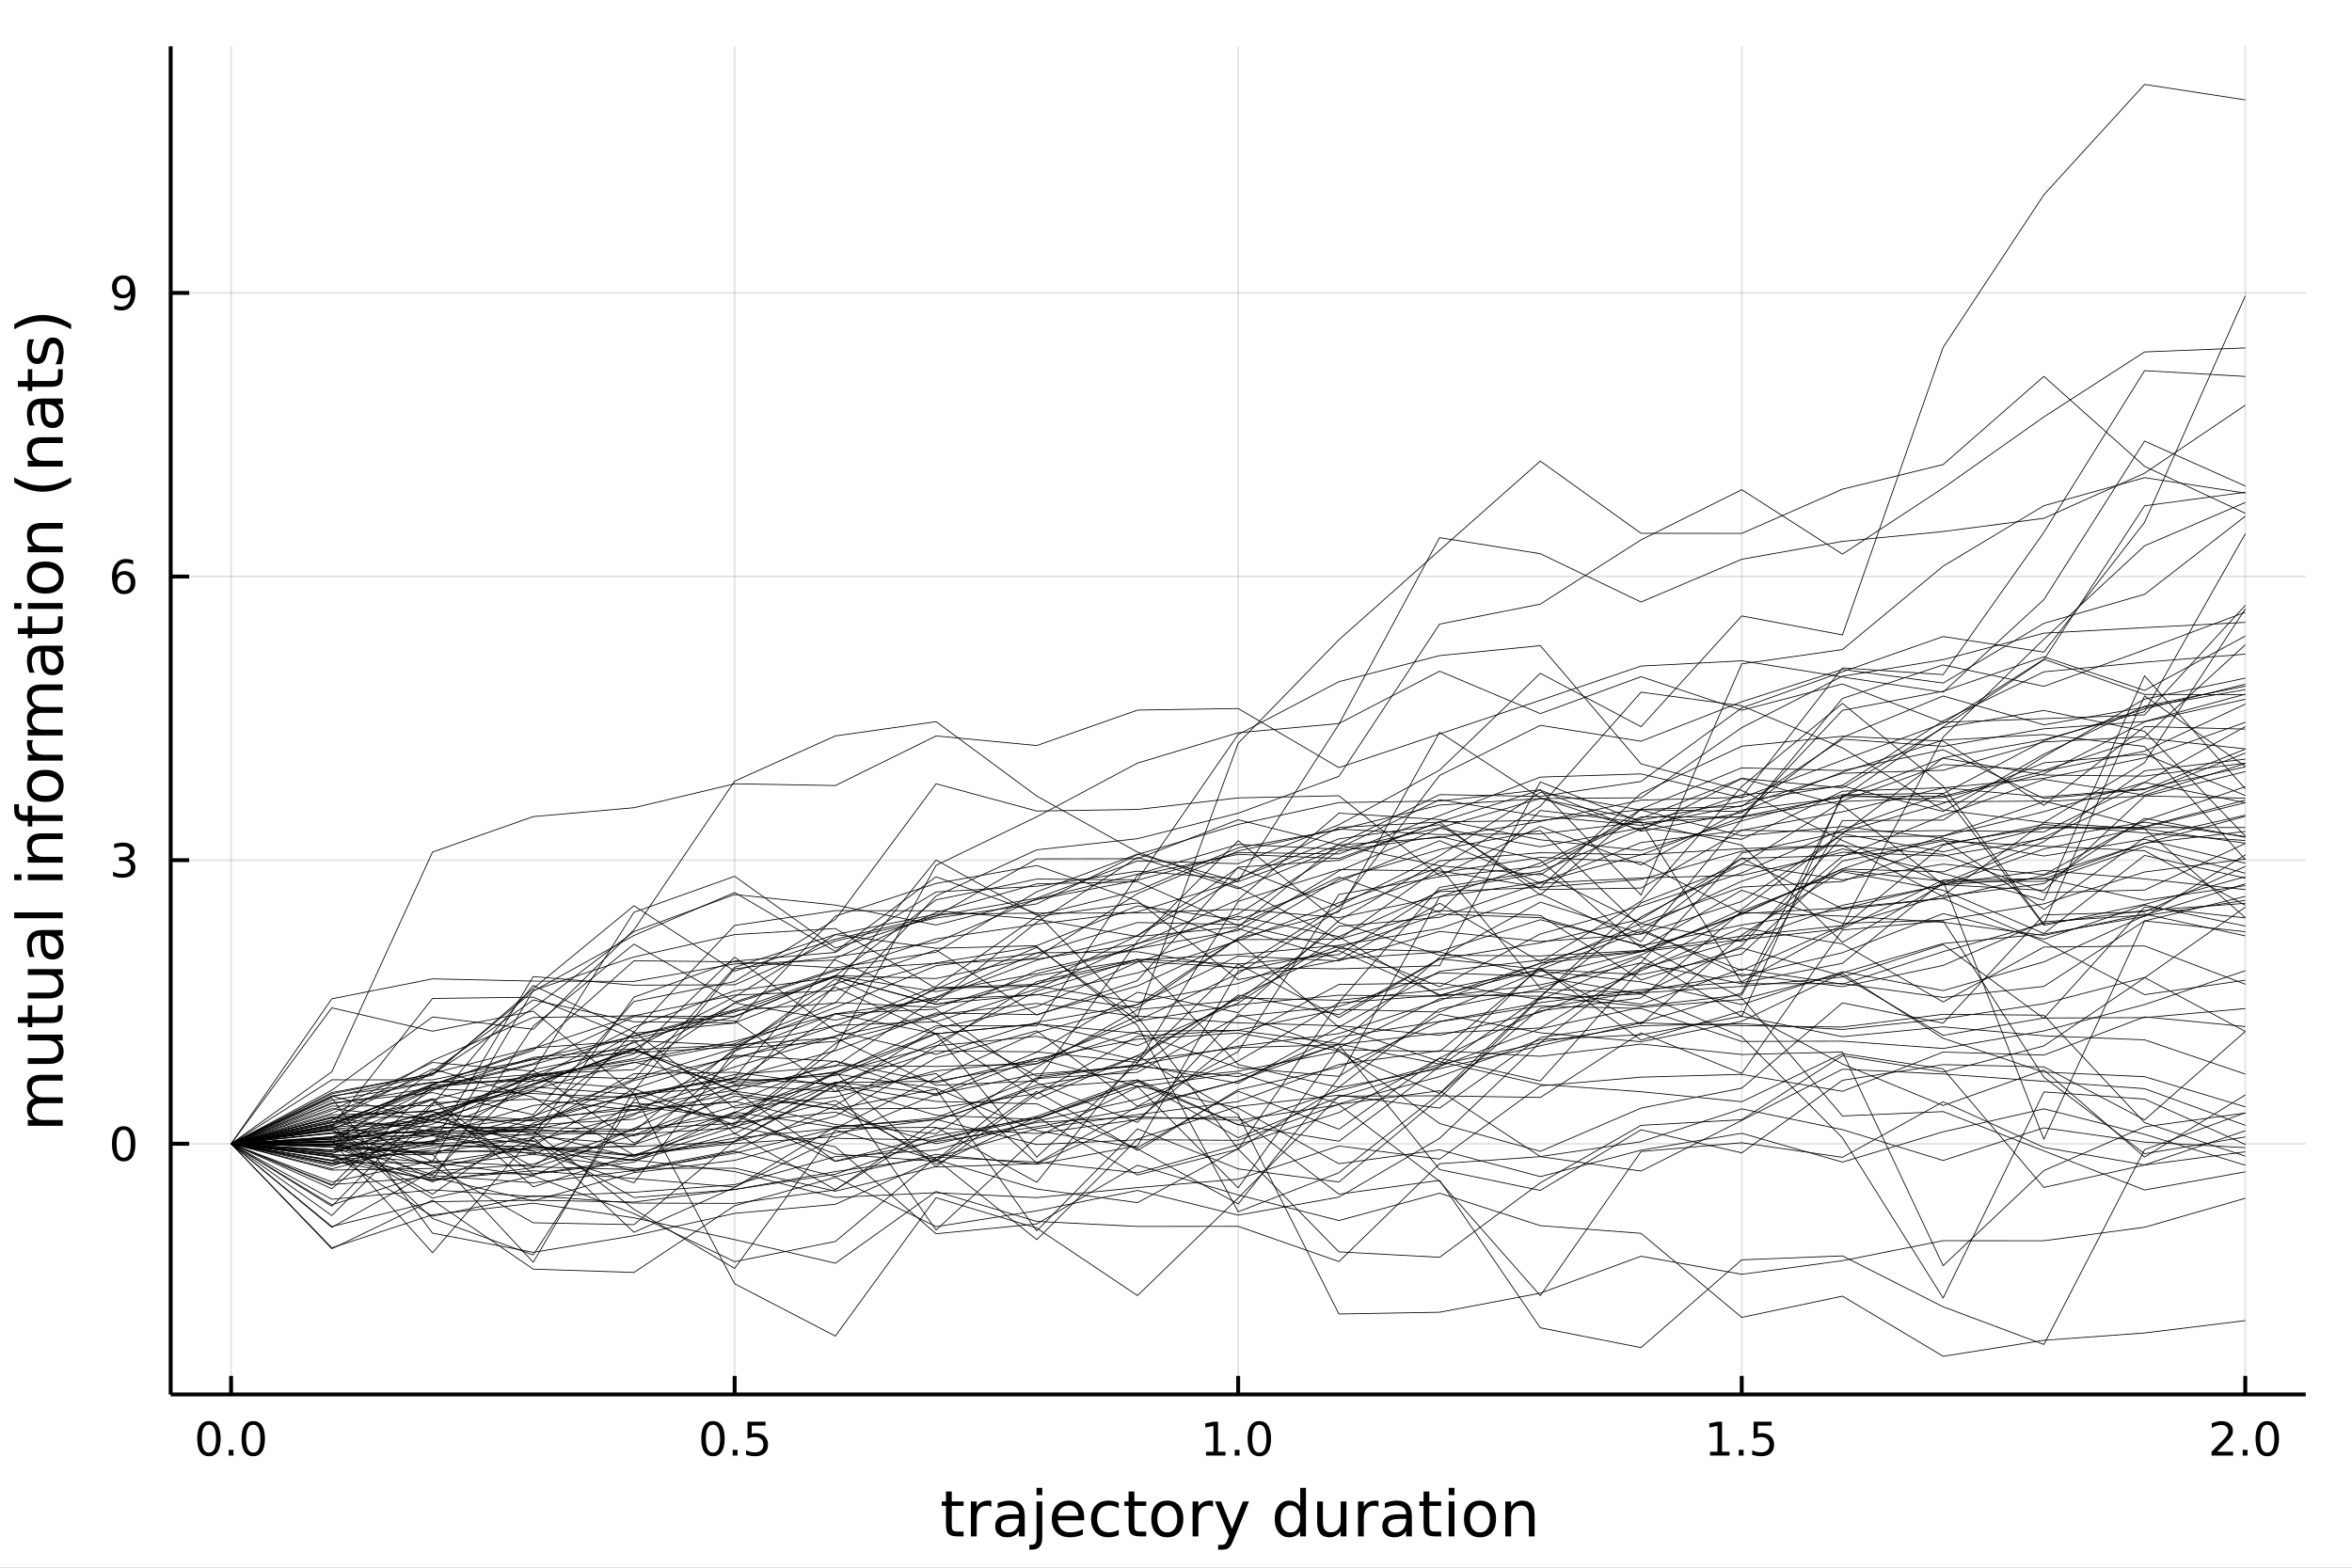<?xml version="1.0" encoding="utf-8"?>
<svg xmlns="http://www.w3.org/2000/svg" xmlns:xlink="http://www.w3.org/1999/xlink" width="600" height="400" viewBox="0 0 2400 1600">
<rect x="0" y="0" width="2400" height="1600" fill="#808080" stroke="none"/>
<defs>
  <clipPath id="clip520">
    <rect x="0" y="0" width="2400" height="1600"/>
  </clipPath>
</defs>
<path clip-path="url(#clip520)" d="
M0 1600 L2400 1600 L2400 0 L0 0  Z
  " fill="#ffffff" fill-rule="evenodd" fill-opacity="1"/>
<defs>
  <clipPath id="clip521">
    <rect x="480" y="0" width="1681" height="1600"/>
  </clipPath>
</defs>
<path clip-path="url(#clip520)" d="
M174.149 1423.18 L2352.76 1423.18 L2352.76 47.244 L174.149 47.244  Z
  " fill="#ffffff" fill-rule="evenodd" fill-opacity="1"/>
<defs>
  <clipPath id="clip522">
    <rect x="174" y="47" width="2180" height="1377"/>
  </clipPath>
</defs>
<polyline clip-path="url(#clip522)" style="stroke:#000000; stroke-linecap:butt; stroke-linejoin:round; stroke-width:2; stroke-opacity:0.1; fill:none" points="
  235.808,1423.18 235.808,47.244 
  "/>
<polyline clip-path="url(#clip522)" style="stroke:#000000; stroke-linecap:butt; stroke-linejoin:round; stroke-width:2; stroke-opacity:0.1; fill:none" points="
  749.63,1423.18 749.63,47.244 
  "/>
<polyline clip-path="url(#clip522)" style="stroke:#000000; stroke-linecap:butt; stroke-linejoin:round; stroke-width:2; stroke-opacity:0.1; fill:none" points="
  1263.45,1423.18 1263.45,47.244 
  "/>
<polyline clip-path="url(#clip522)" style="stroke:#000000; stroke-linecap:butt; stroke-linejoin:round; stroke-width:2; stroke-opacity:0.1; fill:none" points="
  1777.27,1423.18 1777.27,47.244 
  "/>
<polyline clip-path="url(#clip522)" style="stroke:#000000; stroke-linecap:butt; stroke-linejoin:round; stroke-width:2; stroke-opacity:0.1; fill:none" points="
  2291.1,1423.18 2291.1,47.244 
  "/>
<polyline clip-path="url(#clip520)" style="stroke:#000000; stroke-linecap:butt; stroke-linejoin:round; stroke-width:4; stroke-opacity:1; fill:none" points="
  174.149,1423.18 2352.76,1423.18 
  "/>
<polyline clip-path="url(#clip520)" style="stroke:#000000; stroke-linecap:butt; stroke-linejoin:round; stroke-width:4; stroke-opacity:1; fill:none" points="
  235.808,1423.18 235.808,1404.28 
  "/>
<polyline clip-path="url(#clip520)" style="stroke:#000000; stroke-linecap:butt; stroke-linejoin:round; stroke-width:4; stroke-opacity:1; fill:none" points="
  749.63,1423.18 749.63,1404.28 
  "/>
<polyline clip-path="url(#clip520)" style="stroke:#000000; stroke-linecap:butt; stroke-linejoin:round; stroke-width:4; stroke-opacity:1; fill:none" points="
  1263.45,1423.18 1263.45,1404.28 
  "/>
<polyline clip-path="url(#clip520)" style="stroke:#000000; stroke-linecap:butt; stroke-linejoin:round; stroke-width:4; stroke-opacity:1; fill:none" points="
  1777.27,1423.18 1777.27,1404.28 
  "/>
<polyline clip-path="url(#clip520)" style="stroke:#000000; stroke-linecap:butt; stroke-linejoin:round; stroke-width:4; stroke-opacity:1; fill:none" points="
  2291.1,1423.18 2291.1,1404.28 
  "/>
<path clip-path="url(#clip520)" d="M213.192 1454.1 Q209.581 1454.1 207.752 1457.66 Q205.947 1461.2 205.947 1468.33 Q205.947 1475.44 207.752 1479.01 Q209.581 1482.55 213.192 1482.55 Q216.826 1482.55 218.632 1479.01 Q220.46 1475.44 220.46 1468.33 Q220.46 1461.2 218.632 1457.66 Q216.826 1454.1 213.192 1454.1 M213.192 1450.39 Q219.002 1450.39 222.058 1455 Q225.136 1459.58 225.136 1468.33 Q225.136 1477.06 222.058 1481.67 Q219.002 1486.25 213.192 1486.25 Q207.382 1486.25 204.303 1481.67 Q201.248 1477.06 201.248 1468.33 Q201.248 1459.58 204.303 1455 Q207.382 1450.39 213.192 1450.39 Z" fill="#000000" fill-rule="evenodd" fill-opacity="1" /><path clip-path="url(#clip520)" d="M233.354 1479.7 L238.238 1479.7 L238.238 1485.58 L233.354 1485.58 L233.354 1479.7 Z" fill="#000000" fill-rule="evenodd" fill-opacity="1" /><path clip-path="url(#clip520)" d="M258.423 1454.1 Q254.812 1454.1 252.983 1457.66 Q251.178 1461.2 251.178 1468.33 Q251.178 1475.44 252.983 1479.01 Q254.812 1482.55 258.423 1482.55 Q262.057 1482.55 263.863 1479.01 Q265.692 1475.44 265.692 1468.33 Q265.692 1461.2 263.863 1457.66 Q262.057 1454.1 258.423 1454.1 M258.423 1450.39 Q264.233 1450.39 267.289 1455 Q270.368 1459.58 270.368 1468.33 Q270.368 1477.06 267.289 1481.67 Q264.233 1486.25 258.423 1486.25 Q252.613 1486.25 249.534 1481.67 Q246.479 1477.06 246.479 1468.33 Q246.479 1459.58 249.534 1455 Q252.613 1450.39 258.423 1450.39 Z" fill="#000000" fill-rule="evenodd" fill-opacity="1" /><path clip-path="url(#clip520)" d="M727.512 1454.1 Q723.901 1454.1 722.072 1457.66 Q720.267 1461.2 720.267 1468.33 Q720.267 1475.44 722.072 1479.01 Q723.901 1482.55 727.512 1482.55 Q731.146 1482.55 732.952 1479.01 Q734.781 1475.44 734.781 1468.33 Q734.781 1461.2 732.952 1457.66 Q731.146 1454.1 727.512 1454.1 M727.512 1450.39 Q733.322 1450.39 736.378 1455 Q739.456 1459.58 739.456 1468.33 Q739.456 1477.06 736.378 1481.67 Q733.322 1486.25 727.512 1486.25 Q721.702 1486.25 718.623 1481.67 Q715.568 1477.06 715.568 1468.33 Q715.568 1459.58 718.623 1455 Q721.702 1450.39 727.512 1450.39 Z" fill="#000000" fill-rule="evenodd" fill-opacity="1" /><path clip-path="url(#clip520)" d="M747.674 1479.7 L752.558 1479.7 L752.558 1485.58 L747.674 1485.58 L747.674 1479.7 Z" fill="#000000" fill-rule="evenodd" fill-opacity="1" /><path clip-path="url(#clip520)" d="M762.79 1451.02 L781.146 1451.02 L781.146 1454.96 L767.072 1454.96 L767.072 1463.43 Q768.091 1463.08 769.109 1462.92 Q770.128 1462.73 771.146 1462.73 Q776.933 1462.73 780.313 1465.9 Q783.692 1469.08 783.692 1474.49 Q783.692 1480.07 780.22 1483.17 Q776.748 1486.25 770.429 1486.25 Q768.253 1486.25 765.984 1485.88 Q763.739 1485.51 761.331 1484.77 L761.331 1480.07 Q763.415 1481.2 765.637 1481.76 Q767.859 1482.32 770.336 1482.32 Q774.341 1482.32 776.678 1480.21 Q779.016 1478.1 779.016 1474.49 Q779.016 1470.88 776.678 1468.77 Q774.341 1466.67 770.336 1466.67 Q768.461 1466.67 766.586 1467.08 Q764.734 1467.5 762.79 1468.38 L762.79 1451.02 Z" fill="#000000" fill-rule="evenodd" fill-opacity="1" /><path clip-path="url(#clip520)" d="M1230.61 1481.64 L1238.24 1481.64 L1238.24 1455.28 L1229.93 1456.95 L1229.93 1452.69 L1238.2 1451.02 L1242.87 1451.02 L1242.87 1481.64 L1250.51 1481.64 L1250.51 1485.58 L1230.61 1485.58 L1230.61 1481.64 Z" fill="#000000" fill-rule="evenodd" fill-opacity="1" /><path clip-path="url(#clip520)" d="M1259.96 1479.7 L1264.84 1479.7 L1264.84 1485.58 L1259.96 1485.58 L1259.96 1479.7 Z" fill="#000000" fill-rule="evenodd" fill-opacity="1" /><path clip-path="url(#clip520)" d="M1285.03 1454.1 Q1281.42 1454.1 1279.59 1457.66 Q1277.78 1461.2 1277.78 1468.33 Q1277.78 1475.44 1279.59 1479.01 Q1281.42 1482.55 1285.03 1482.55 Q1288.66 1482.55 1290.47 1479.01 Q1292.29 1475.44 1292.29 1468.33 Q1292.29 1461.2 1290.47 1457.66 Q1288.66 1454.1 1285.03 1454.1 M1285.03 1450.39 Q1290.84 1450.39 1293.89 1455 Q1296.97 1459.58 1296.97 1468.33 Q1296.97 1477.06 1293.89 1481.67 Q1290.84 1486.25 1285.03 1486.25 Q1279.22 1486.25 1276.14 1481.67 Q1273.08 1477.06 1273.08 1468.33 Q1273.08 1459.58 1276.14 1455 Q1279.22 1450.39 1285.03 1450.39 Z" fill="#000000" fill-rule="evenodd" fill-opacity="1" /><path clip-path="url(#clip520)" d="M1744.93 1481.64 L1752.56 1481.64 L1752.56 1455.28 L1744.25 1456.95 L1744.25 1452.69 L1752.52 1451.02 L1757.19 1451.02 L1757.19 1481.64 L1764.83 1481.64 L1764.83 1485.58 L1744.93 1485.58 L1744.93 1481.64 Z" fill="#000000" fill-rule="evenodd" fill-opacity="1" /><path clip-path="url(#clip520)" d="M1774.28 1479.7 L1779.16 1479.7 L1779.16 1485.58 L1774.28 1485.58 L1774.28 1479.7 Z" fill="#000000" fill-rule="evenodd" fill-opacity="1" /><path clip-path="url(#clip520)" d="M1789.39 1451.02 L1807.75 1451.02 L1807.75 1454.96 L1793.68 1454.96 L1793.68 1463.43 Q1794.69 1463.08 1795.71 1462.92 Q1796.73 1462.73 1797.75 1462.73 Q1803.54 1462.73 1806.92 1465.9 Q1810.3 1469.08 1810.3 1474.49 Q1810.3 1480.07 1806.82 1483.17 Q1803.35 1486.25 1797.03 1486.25 Q1794.86 1486.25 1792.59 1485.88 Q1790.34 1485.51 1787.93 1484.77 L1787.93 1480.07 Q1790.02 1481.2 1792.24 1481.76 Q1794.46 1482.32 1796.94 1482.32 Q1800.94 1482.32 1803.28 1480.21 Q1805.62 1478.1 1805.62 1474.49 Q1805.62 1470.88 1803.28 1468.77 Q1800.94 1466.67 1796.94 1466.67 Q1795.06 1466.67 1793.19 1467.08 Q1791.34 1467.5 1789.39 1468.38 L1789.39 1451.02 Z" fill="#000000" fill-rule="evenodd" fill-opacity="1" /><path clip-path="url(#clip520)" d="M2262.34 1481.64 L2278.66 1481.64 L2278.66 1485.58 L2256.71 1485.58 L2256.71 1481.64 Q2259.37 1478.89 2263.96 1474.26 Q2268.56 1469.61 2269.74 1468.27 Q2271.99 1465.74 2272.87 1464.01 Q2273.77 1462.25 2273.77 1460.56 Q2273.77 1457.8 2271.83 1456.07 Q2269.91 1454.33 2266.8 1454.33 Q2264.6 1454.33 2262.15 1455.09 Q2259.72 1455.86 2256.94 1457.41 L2256.94 1452.69 Q2259.77 1451.55 2262.22 1450.97 Q2264.67 1450.39 2266.71 1450.39 Q2272.08 1450.39 2275.28 1453.08 Q2278.47 1455.77 2278.47 1460.26 Q2278.47 1462.39 2277.66 1464.31 Q2276.87 1466.2 2274.77 1468.8 Q2274.19 1469.47 2271.09 1472.69 Q2267.98 1475.88 2262.34 1481.64 Z" fill="#000000" fill-rule="evenodd" fill-opacity="1" /><path clip-path="url(#clip520)" d="M2288.47 1479.7 L2293.35 1479.7 L2293.35 1485.58 L2288.47 1485.58 L2288.47 1479.7 Z" fill="#000000" fill-rule="evenodd" fill-opacity="1" /><path clip-path="url(#clip520)" d="M2313.54 1454.1 Q2309.93 1454.1 2308.1 1457.66 Q2306.29 1461.2 2306.29 1468.33 Q2306.29 1475.44 2308.1 1479.01 Q2309.93 1482.55 2313.54 1482.55 Q2317.17 1482.55 2318.98 1479.01 Q2320.81 1475.44 2320.81 1468.33 Q2320.81 1461.2 2318.98 1457.66 Q2317.17 1454.1 2313.54 1454.1 M2313.54 1450.39 Q2319.35 1450.39 2322.4 1455 Q2325.48 1459.58 2325.48 1468.33 Q2325.48 1477.06 2322.4 1481.67 Q2319.35 1486.25 2313.54 1486.25 Q2307.73 1486.25 2304.65 1481.67 Q2301.59 1477.06 2301.59 1468.33 Q2301.59 1459.58 2304.65 1455 Q2307.73 1450.39 2313.54 1450.39 Z" fill="#000000" fill-rule="evenodd" fill-opacity="1" /><path clip-path="url(#clip520)" d="M971.187 1522.27 L971.187 1532.4 L983.25 1532.4 L983.25 1536.95 L971.187 1536.95 L971.187 1556.3 Q971.187 1560.66 972.365 1561.9 Q973.574 1563.14 977.234 1563.14 L983.25 1563.14 L983.25 1568.04 L977.234 1568.04 Q970.455 1568.04 967.877 1565.53 Q965.299 1562.98 965.299 1556.3 L965.299 1536.95 L961.002 1536.95 L961.002 1532.4 L965.299 1532.4 L965.299 1522.27 L971.187 1522.27 Z" fill="#000000" fill-rule="evenodd" fill-opacity="1" /><path clip-path="url(#clip520)" d="M1011.61 1537.87 Q1010.62 1537.3 1009.44 1537.04 Q1008.3 1536.76 1006.9 1536.76 Q1001.93 1536.76 999.26 1540 Q996.618 1543.22 996.618 1549.27 L996.618 1568.04 L990.73 1568.04 L990.73 1532.4 L996.618 1532.4 L996.618 1537.93 Q998.464 1534.69 1001.42 1533.13 Q1004.38 1531.54 1008.62 1531.54 Q1009.22 1531.54 1009.95 1531.63 Q1010.69 1531.7 1011.58 1531.85 L1011.61 1537.87 Z" fill="#000000" fill-rule="evenodd" fill-opacity="1" /><path clip-path="url(#clip520)" d="M1033.95 1550.12 Q1026.86 1550.12 1024.12 1551.75 Q1021.38 1553.37 1021.38 1557.29 Q1021.38 1560.4 1023.42 1562.25 Q1025.49 1564.07 1029.02 1564.07 Q1033.89 1564.07 1036.82 1560.63 Q1039.78 1557.16 1039.78 1551.43 L1039.78 1550.12 L1033.95 1550.12 M1045.63 1547.71 L1045.63 1568.04 L1039.78 1568.04 L1039.78 1562.63 Q1037.77 1565.88 1034.78 1567.44 Q1031.79 1568.97 1027.46 1568.97 Q1021.99 1568.97 1018.74 1565.91 Q1015.52 1562.82 1015.52 1557.67 Q1015.52 1551.65 1019.53 1548.6 Q1023.58 1545.54 1031.57 1545.54 L1039.78 1545.54 L1039.78 1544.97 Q1039.78 1540.93 1037.1 1538.73 Q1034.46 1536.5 1029.66 1536.5 Q1026.6 1536.5 1023.7 1537.23 Q1020.81 1537.97 1018.13 1539.43 L1018.13 1534.02 Q1021.35 1532.78 1024.37 1532.17 Q1027.4 1531.54 1030.26 1531.54 Q1037.99 1531.54 1041.81 1535.55 Q1045.63 1539.56 1045.63 1547.71 Z" fill="#000000" fill-rule="evenodd" fill-opacity="1" /><path clip-path="url(#clip520)" d="M1057.7 1532.4 L1063.55 1532.4 L1063.55 1568.68 Q1063.55 1575.49 1060.94 1578.55 Q1058.37 1581.6 1052.6 1581.6 L1050.38 1581.6 L1050.38 1576.64 L1051.94 1576.64 Q1055.28 1576.64 1056.49 1575.08 Q1057.7 1573.55 1057.7 1568.68 L1057.7 1532.4 M1057.7 1518.52 L1063.55 1518.52 L1063.55 1525.93 L1057.7 1525.93 L1057.7 1518.52 Z" fill="#000000" fill-rule="evenodd" fill-opacity="1" /><path clip-path="url(#clip520)" d="M1106.3 1548.76 L1106.3 1551.62 L1079.37 1551.62 Q1079.75 1557.67 1083 1560.85 Q1086.28 1564 1092.1 1564 Q1095.48 1564 1098.63 1563.17 Q1101.81 1562.35 1104.93 1560.69 L1104.93 1566.23 Q1101.78 1567.57 1098.47 1568.27 Q1095.16 1568.97 1091.75 1568.97 Q1083.22 1568.97 1078.23 1564 Q1073.26 1559.04 1073.26 1550.57 Q1073.26 1541.82 1077.97 1536.69 Q1082.71 1531.54 1090.73 1531.54 Q1097.93 1531.54 1102.1 1536.18 Q1106.3 1540.8 1106.3 1548.76 M1100.44 1547.04 Q1100.38 1542.23 1097.74 1539.37 Q1095.13 1536.5 1090.8 1536.5 Q1085.9 1536.5 1082.94 1539.27 Q1080.01 1542.04 1079.56 1547.07 L1100.44 1547.04 Z" fill="#000000" fill-rule="evenodd" fill-opacity="1" /><path clip-path="url(#clip520)" d="M1141.57 1533.76 L1141.57 1539.24 Q1139.08 1537.87 1136.57 1537.2 Q1134.09 1536.5 1131.54 1536.5 Q1125.84 1536.5 1122.69 1540.13 Q1119.54 1543.73 1119.54 1550.25 Q1119.54 1556.78 1122.69 1560.4 Q1125.84 1564 1131.54 1564 Q1134.09 1564 1136.57 1563.33 Q1139.08 1562.63 1141.57 1561.26 L1141.57 1566.68 Q1139.11 1567.82 1136.47 1568.39 Q1133.86 1568.97 1130.9 1568.97 Q1122.85 1568.97 1118.11 1563.91 Q1113.36 1558.85 1113.36 1550.25 Q1113.36 1541.53 1118.14 1536.53 Q1122.95 1531.54 1131.28 1531.54 Q1133.99 1531.54 1136.57 1532.11 Q1139.15 1532.65 1141.57 1533.76 Z" fill="#000000" fill-rule="evenodd" fill-opacity="1" /><path clip-path="url(#clip520)" d="M1157.54 1522.27 L1157.54 1532.4 L1169.61 1532.4 L1169.61 1536.95 L1157.54 1536.95 L1157.54 1556.3 Q1157.54 1560.66 1158.72 1561.9 Q1159.93 1563.14 1163.59 1563.14 L1169.61 1563.14 L1169.61 1568.04 L1163.59 1568.04 Q1156.81 1568.04 1154.23 1565.53 Q1151.65 1562.98 1151.65 1556.3 L1151.65 1536.95 L1147.36 1536.95 L1147.36 1532.4 L1151.65 1532.4 L1151.65 1522.27 L1157.54 1522.27 Z" fill="#000000" fill-rule="evenodd" fill-opacity="1" /><path clip-path="url(#clip520)" d="M1191.12 1536.5 Q1186.41 1536.5 1183.67 1540.19 Q1180.94 1543.85 1180.94 1550.25 Q1180.94 1556.65 1183.64 1560.34 Q1186.38 1564 1191.12 1564 Q1195.8 1564 1198.54 1560.31 Q1201.28 1556.62 1201.28 1550.25 Q1201.28 1543.92 1198.54 1540.23 Q1195.8 1536.5 1191.12 1536.5 M1191.12 1531.54 Q1198.76 1531.54 1203.12 1536.5 Q1207.48 1541.47 1207.48 1550.25 Q1207.48 1559 1203.12 1564 Q1198.76 1568.97 1191.12 1568.97 Q1183.45 1568.97 1179.09 1564 Q1174.76 1559 1174.76 1550.25 Q1174.76 1541.47 1179.09 1536.5 Q1183.45 1531.54 1191.12 1531.54 Z" fill="#000000" fill-rule="evenodd" fill-opacity="1" /><path clip-path="url(#clip520)" d="M1237.85 1537.87 Q1236.86 1537.3 1235.68 1537.04 Q1234.54 1536.76 1233.14 1536.76 Q1228.17 1536.76 1225.5 1540 Q1222.86 1543.22 1222.86 1549.27 L1222.86 1568.04 L1216.97 1568.04 L1216.97 1532.4 L1222.86 1532.4 L1222.86 1537.93 Q1224.7 1534.69 1227.66 1533.13 Q1230.62 1531.54 1234.85 1531.54 Q1235.46 1531.54 1236.19 1531.63 Q1236.92 1531.7 1237.81 1531.85 L1237.85 1537.87 Z" fill="#000000" fill-rule="evenodd" fill-opacity="1" /><path clip-path="url(#clip520)" d="M1258.82 1571.35 Q1256.34 1577.72 1253.98 1579.66 Q1251.63 1581.6 1247.68 1581.6 L1243 1581.6 L1243 1576.7 L1246.44 1576.7 Q1248.86 1576.7 1250.2 1575.56 Q1251.53 1574.41 1253.16 1570.14 L1254.21 1567.47 L1239.79 1532.4 L1245.99 1532.4 L1257.13 1560.28 L1268.27 1532.4 L1274.48 1532.4 L1258.82 1571.35 Z" fill="#000000" fill-rule="evenodd" fill-opacity="1" /><path clip-path="url(#clip520)" d="M1326.74 1537.81 L1326.74 1518.52 L1332.6 1518.52 L1332.6 1568.04 L1326.74 1568.04 L1326.74 1562.7 Q1324.9 1565.88 1322.06 1567.44 Q1319.26 1568.97 1315.32 1568.97 Q1308.86 1568.97 1304.78 1563.81 Q1300.74 1558.65 1300.74 1550.25 Q1300.74 1541.85 1304.78 1536.69 Q1308.86 1531.54 1315.32 1531.54 Q1319.26 1531.54 1322.06 1533.1 Q1324.9 1534.62 1326.74 1537.81 M1306.79 1550.25 Q1306.79 1556.71 1309.43 1560.4 Q1312.1 1564.07 1316.75 1564.07 Q1321.4 1564.07 1324.07 1560.4 Q1326.74 1556.71 1326.74 1550.25 Q1326.74 1543.79 1324.07 1540.13 Q1321.4 1536.44 1316.75 1536.44 Q1312.1 1536.44 1309.43 1540.13 Q1306.79 1543.79 1306.79 1550.25 Z" fill="#000000" fill-rule="evenodd" fill-opacity="1" /><path clip-path="url(#clip520)" d="M1344.06 1553.98 L1344.06 1532.4 L1349.91 1532.4 L1349.91 1553.75 Q1349.91 1558.81 1351.89 1561.36 Q1353.86 1563.87 1357.81 1563.87 Q1362.55 1563.87 1365.29 1560.85 Q1368.06 1557.83 1368.06 1552.61 L1368.06 1532.4 L1373.91 1532.4 L1373.91 1568.04 L1368.06 1568.04 L1368.06 1562.57 Q1365.92 1565.82 1363.09 1567.41 Q1360.29 1568.97 1356.57 1568.97 Q1350.42 1568.97 1347.24 1565.15 Q1344.06 1561.33 1344.06 1553.98 M1358.79 1531.54 L1358.79 1531.54 Z" fill="#000000" fill-rule="evenodd" fill-opacity="1" /><path clip-path="url(#clip520)" d="M1406.63 1537.87 Q1405.65 1537.3 1404.47 1537.04 Q1403.32 1536.76 1401.92 1536.76 Q1396.96 1536.76 1394.28 1540 Q1391.64 1543.22 1391.64 1549.27 L1391.64 1568.04 L1385.75 1568.04 L1385.75 1532.4 L1391.64 1532.4 L1391.64 1537.93 Q1393.49 1534.69 1396.45 1533.13 Q1399.41 1531.54 1403.64 1531.54 Q1404.25 1531.54 1404.98 1531.63 Q1405.71 1531.7 1406.6 1531.85 L1406.63 1537.87 Z" fill="#000000" fill-rule="evenodd" fill-opacity="1" /><path clip-path="url(#clip520)" d="M1428.98 1550.12 Q1421.88 1550.12 1419.14 1551.75 Q1416.4 1553.37 1416.4 1557.29 Q1416.4 1560.4 1418.44 1562.25 Q1420.51 1564.07 1424.04 1564.07 Q1428.91 1564.07 1431.84 1560.63 Q1434.8 1557.16 1434.8 1551.43 L1434.8 1550.12 L1428.98 1550.12 M1440.66 1547.71 L1440.66 1568.04 L1434.8 1568.04 L1434.8 1562.63 Q1432.8 1565.88 1429.8 1567.44 Q1426.81 1568.97 1422.48 1568.97 Q1417.01 1568.97 1413.76 1565.91 Q1410.55 1562.82 1410.55 1557.67 Q1410.55 1551.65 1414.56 1548.6 Q1418.6 1545.54 1426.59 1545.54 L1434.8 1545.54 L1434.8 1544.97 Q1434.8 1540.93 1432.13 1538.73 Q1429.49 1536.5 1424.68 1536.5 Q1421.62 1536.5 1418.73 1537.23 Q1415.83 1537.97 1413.16 1539.43 L1413.16 1534.02 Q1416.37 1532.78 1419.4 1532.17 Q1422.42 1531.54 1425.28 1531.54 Q1433.02 1531.54 1436.84 1535.55 Q1440.66 1539.56 1440.66 1547.71 Z" fill="#000000" fill-rule="evenodd" fill-opacity="1" /><path clip-path="url(#clip520)" d="M1458.51 1522.27 L1458.51 1532.4 L1470.58 1532.4 L1470.58 1536.95 L1458.51 1536.95 L1458.51 1556.3 Q1458.51 1560.66 1459.69 1561.9 Q1460.9 1563.14 1464.56 1563.14 L1470.58 1563.14 L1470.58 1568.04 L1464.56 1568.04 Q1457.78 1568.04 1455.2 1565.53 Q1452.63 1562.98 1452.63 1556.3 L1452.63 1536.95 L1448.33 1536.95 L1448.33 1532.4 L1452.63 1532.4 L1452.63 1522.27 L1458.51 1522.27 Z" fill="#000000" fill-rule="evenodd" fill-opacity="1" /><path clip-path="url(#clip520)" d="M1478.28 1532.4 L1484.14 1532.4 L1484.14 1568.04 L1478.28 1568.04 L1478.28 1532.4 M1478.28 1518.52 L1484.14 1518.52 L1484.14 1525.93 L1478.28 1525.93 L1478.28 1518.52 Z" fill="#000000" fill-rule="evenodd" fill-opacity="1" /><path clip-path="url(#clip520)" d="M1510.2 1536.5 Q1505.49 1536.5 1502.76 1540.19 Q1500.02 1543.85 1500.02 1550.25 Q1500.02 1556.65 1502.72 1560.34 Q1505.46 1564 1510.2 1564 Q1514.88 1564 1517.62 1560.31 Q1520.36 1556.62 1520.36 1550.25 Q1520.36 1543.92 1517.62 1540.23 Q1514.88 1536.5 1510.2 1536.5 M1510.2 1531.54 Q1517.84 1531.54 1522.2 1536.5 Q1526.56 1541.47 1526.56 1550.25 Q1526.56 1559 1522.2 1564 Q1517.84 1568.97 1510.2 1568.97 Q1502.53 1568.97 1498.17 1564 Q1493.84 1559 1493.84 1550.25 Q1493.84 1541.47 1498.17 1536.5 Q1502.53 1531.54 1510.2 1531.54 Z" fill="#000000" fill-rule="evenodd" fill-opacity="1" /><path clip-path="url(#clip520)" d="M1565.9 1546.53 L1565.9 1568.04 L1560.05 1568.04 L1560.05 1546.72 Q1560.05 1541.66 1558.07 1539.14 Q1556.1 1536.63 1552.15 1536.63 Q1547.41 1536.63 1544.67 1539.65 Q1541.94 1542.68 1541.94 1547.9 L1541.94 1568.04 L1536.05 1568.04 L1536.05 1532.4 L1541.94 1532.4 L1541.94 1537.93 Q1544.04 1534.72 1546.87 1533.13 Q1549.73 1531.54 1553.46 1531.54 Q1559.6 1531.54 1562.75 1535.36 Q1565.9 1539.14 1565.9 1546.53 Z" fill="#000000" fill-rule="evenodd" fill-opacity="1" /><polyline clip-path="url(#clip522)" style="stroke:#000000; stroke-linecap:butt; stroke-linejoin:round; stroke-width:2; stroke-opacity:0.1; fill:none" points="
  174.149,1167.34 2352.76,1167.34 
  "/>
<polyline clip-path="url(#clip522)" style="stroke:#000000; stroke-linecap:butt; stroke-linejoin:round; stroke-width:2; stroke-opacity:0.1; fill:none" points="
  174.149,877.877 2352.76,877.877 
  "/>
<polyline clip-path="url(#clip522)" style="stroke:#000000; stroke-linecap:butt; stroke-linejoin:round; stroke-width:2; stroke-opacity:0.1; fill:none" points="
  174.149,588.411 2352.76,588.411 
  "/>
<polyline clip-path="url(#clip522)" style="stroke:#000000; stroke-linecap:butt; stroke-linejoin:round; stroke-width:2; stroke-opacity:0.1; fill:none" points="
  174.149,298.945 2352.76,298.945 
  "/>
<polyline clip-path="url(#clip520)" style="stroke:#000000; stroke-linecap:butt; stroke-linejoin:round; stroke-width:4; stroke-opacity:1; fill:none" points="
  174.149,1423.18 174.149,47.244 
  "/>
<polyline clip-path="url(#clip520)" style="stroke:#000000; stroke-linecap:butt; stroke-linejoin:round; stroke-width:4; stroke-opacity:1; fill:none" points="
  174.149,1167.34 193.047,1167.34 
  "/>
<polyline clip-path="url(#clip520)" style="stroke:#000000; stroke-linecap:butt; stroke-linejoin:round; stroke-width:4; stroke-opacity:1; fill:none" points="
  174.149,877.877 193.047,877.877 
  "/>
<polyline clip-path="url(#clip520)" style="stroke:#000000; stroke-linecap:butt; stroke-linejoin:round; stroke-width:4; stroke-opacity:1; fill:none" points="
  174.149,588.411 193.047,588.411 
  "/>
<polyline clip-path="url(#clip520)" style="stroke:#000000; stroke-linecap:butt; stroke-linejoin:round; stroke-width:4; stroke-opacity:1; fill:none" points="
  174.149,298.945 193.047,298.945 
  "/>
<path clip-path="url(#clip520)" d="M126.205 1153.14 Q122.593 1153.14 120.765 1156.71 Q118.959 1160.25 118.959 1167.38 Q118.959 1174.48 120.765 1178.05 Q122.593 1181.59 126.205 1181.59 Q129.839 1181.59 131.644 1178.05 Q133.473 1174.48 133.473 1167.38 Q133.473 1160.25 131.644 1156.71 Q129.839 1153.14 126.205 1153.14 M126.205 1149.44 Q132.015 1149.44 135.07 1154.04 Q138.149 1158.63 138.149 1167.38 Q138.149 1176.1 135.07 1180.71 Q132.015 1185.29 126.205 1185.29 Q120.394 1185.29 117.316 1180.71 Q114.26 1176.1 114.26 1167.38 Q114.26 1158.63 117.316 1154.04 Q120.394 1149.44 126.205 1149.44 Z" fill="#000000" fill-rule="evenodd" fill-opacity="1" /><path clip-path="url(#clip520)" d="M131.019 876.523 Q134.376 877.24 136.251 879.509 Q138.149 881.777 138.149 885.111 Q138.149 890.226 134.63 893.027 Q131.112 895.828 124.63 895.828 Q122.455 895.828 120.14 895.388 Q117.848 894.972 115.394 894.115 L115.394 889.601 Q117.339 890.736 119.654 891.314 Q121.968 891.893 124.492 891.893 Q128.89 891.893 131.181 890.157 Q133.496 888.421 133.496 885.111 Q133.496 882.055 131.343 880.342 Q129.214 878.606 125.394 878.606 L121.367 878.606 L121.367 874.764 L125.58 874.764 Q129.029 874.764 130.857 873.398 Q132.686 872.009 132.686 869.416 Q132.686 866.754 130.788 865.342 Q128.913 863.907 125.394 863.907 Q123.473 863.907 121.274 864.324 Q119.075 864.741 116.436 865.62 L116.436 861.453 Q119.098 860.713 121.413 860.342 Q123.751 859.972 125.811 859.972 Q131.135 859.972 134.237 862.403 Q137.339 864.81 137.339 868.93 Q137.339 871.801 135.695 873.791 Q134.052 875.759 131.019 876.523 Z" fill="#000000" fill-rule="evenodd" fill-opacity="1" /><path clip-path="url(#clip520)" d="M126.621 586.547 Q123.473 586.547 121.621 588.7 Q119.793 590.853 119.793 594.603 Q119.793 598.33 121.621 600.506 Q123.473 602.658 126.621 602.658 Q129.769 602.658 131.598 600.506 Q133.45 598.33 133.45 594.603 Q133.45 590.853 131.598 588.7 Q129.769 586.547 126.621 586.547 M135.904 571.895 L135.904 576.154 Q134.144 575.321 132.339 574.881 Q130.556 574.441 128.797 574.441 Q124.168 574.441 121.714 577.566 Q119.283 580.691 118.936 587.01 Q120.302 584.996 122.362 583.932 Q124.422 582.844 126.899 582.844 Q132.107 582.844 135.117 586.015 Q138.149 589.163 138.149 594.603 Q138.149 599.927 135.001 603.144 Q131.853 606.362 126.621 606.362 Q120.626 606.362 117.455 601.779 Q114.283 597.172 114.283 588.445 Q114.283 580.251 118.172 575.39 Q122.061 570.506 128.612 570.506 Q130.371 570.506 132.154 570.853 Q133.959 571.2 135.904 571.895 Z" fill="#000000" fill-rule="evenodd" fill-opacity="1" /><path clip-path="url(#clip520)" d="M116.529 315.507 L116.529 311.248 Q118.288 312.081 120.093 312.521 Q121.899 312.961 123.635 312.961 Q128.265 312.961 130.695 309.859 Q133.149 306.734 133.496 300.391 Q132.154 302.382 130.093 303.447 Q128.033 304.512 125.533 304.512 Q120.348 304.512 117.316 301.387 Q114.306 298.239 114.306 292.799 Q114.306 287.475 117.455 284.257 Q120.603 281.04 125.834 281.04 Q131.83 281.04 134.978 285.646 Q138.149 290.229 138.149 298.979 Q138.149 307.15 134.26 312.035 Q130.394 316.896 123.843 316.896 Q122.084 316.896 120.279 316.549 Q118.473 316.201 116.529 315.507 M125.834 300.854 Q128.982 300.854 130.811 298.701 Q132.663 296.549 132.663 292.799 Q132.663 289.072 130.811 286.919 Q128.982 284.743 125.834 284.743 Q122.686 284.743 120.834 286.919 Q119.006 289.072 119.006 292.799 Q119.006 296.549 120.834 298.701 Q122.686 300.854 125.834 300.854 Z" fill="#000000" fill-rule="evenodd" fill-opacity="1" /><path clip-path="url(#clip520)" d="M35.199 1120.99 Q31.253 1118.79 29.375 1115.74 Q27.497 1112.68 27.497 1108.54 Q27.497 1102.97 31.412 1099.95 Q35.295 1096.93 42.488 1096.93 L64.004 1096.93 L64.004 1102.82 L42.679 1102.82 Q37.555 1102.82 35.072 1104.63 Q32.589 1106.44 32.589 1110.17 Q32.589 1114.72 35.613 1117.36 Q38.637 1120 43.857 1120 L64.004 1120 L64.004 1125.89 L42.679 1125.89 Q37.523 1125.89 35.072 1127.71 Q32.589 1129.52 32.589 1133.31 Q32.589 1137.8 35.645 1140.44 Q38.669 1143.08 43.857 1143.08 L64.004 1143.08 L64.004 1148.97 L28.356 1148.97 L28.356 1143.08 L33.894 1143.08 Q30.616 1141.07 29.056 1138.27 Q27.497 1135.47 27.497 1131.62 Q27.497 1127.74 29.47 1125.03 Q31.444 1122.29 35.199 1120.99 Z" fill="#000000" fill-rule="evenodd" fill-opacity="1" /><path clip-path="url(#clip520)" d="M49.936 1085.85 L28.356 1085.85 L28.356 1079.99 L49.713 1079.99 Q54.774 1079.99 57.32 1078.02 Q59.835 1076.05 59.835 1072.1 Q59.835 1067.36 56.811 1064.62 Q53.787 1061.85 48.567 1061.85 L28.356 1061.85 L28.356 1056 L64.004 1056 L64.004 1061.85 L58.53 1061.85 Q61.776 1063.98 63.368 1066.82 Q64.927 1069.62 64.927 1073.34 Q64.927 1079.49 61.108 1082.67 Q57.288 1085.85 49.936 1085.85 M27.497 1071.11 L27.497 1071.11 Z" fill="#000000" fill-rule="evenodd" fill-opacity="1" /><path clip-path="url(#clip520)" d="M18.235 1038.14 L28.356 1038.14 L28.356 1026.08 L32.908 1026.08 L32.908 1038.14 L52.259 1038.14 Q56.62 1038.14 57.861 1036.96 Q59.103 1035.75 59.103 1032.09 L59.103 1026.08 L64.004 1026.08 L64.004 1032.09 Q64.004 1038.87 61.49 1041.45 Q58.943 1044.03 52.259 1044.03 L32.908 1044.03 L32.908 1048.33 L28.356 1048.33 L28.356 1044.03 L18.235 1044.03 L18.235 1038.14 Z" fill="#000000" fill-rule="evenodd" fill-opacity="1" /><path clip-path="url(#clip520)" d="M49.936 1018.98 L28.356 1018.98 L28.356 1013.12 L49.713 1013.12 Q54.774 1013.12 57.32 1011.15 Q59.835 1009.18 59.835 1005.23 Q59.835 1000.49 56.811 997.75 Q53.787 994.981 48.567 994.981 L28.356 994.981 L28.356 989.124 L64.004 989.124 L64.004 994.981 L58.53 994.981 Q61.776 997.113 63.368 999.946 Q64.927 1002.75 64.927 1006.47 Q64.927 1012.61 61.108 1015.8 Q57.288 1018.98 49.936 1018.98 M27.497 1004.24 L27.497 1004.24 Z" fill="#000000" fill-rule="evenodd" fill-opacity="1" /><path clip-path="url(#clip520)" d="M46.085 960.86 Q46.085 967.958 47.708 970.695 Q49.331 973.433 53.246 973.433 Q56.365 973.433 58.211 971.396 Q60.026 969.327 60.026 965.794 Q60.026 960.924 56.588 957.996 Q53.119 955.036 47.39 955.036 L46.085 955.036 L46.085 960.86 M43.666 949.179 L64.004 949.179 L64.004 955.036 L58.593 955.036 Q61.84 957.041 63.399 960.033 Q64.927 963.025 64.927 967.353 Q64.927 972.828 61.872 976.074 Q58.784 979.289 53.628 979.289 Q47.612 979.289 44.557 975.279 Q41.501 971.236 41.501 963.247 L41.501 955.036 L40.928 955.036 Q36.886 955.036 34.69 957.709 Q32.462 960.351 32.462 965.157 Q32.462 968.213 33.194 971.109 Q33.926 974.006 35.39 976.679 L29.98 976.679 Q28.738 973.464 28.133 970.441 Q27.497 967.417 27.497 964.552 Q27.497 956.818 31.507 952.999 Q35.518 949.179 43.666 949.179 Z" fill="#000000" fill-rule="evenodd" fill-opacity="1" /><path clip-path="url(#clip520)" d="M14.479 937.116 L14.479 931.26 L64.004 931.26 L64.004 937.116 L14.479 937.116 Z" fill="#000000" fill-rule="evenodd" fill-opacity="1" /><path clip-path="url(#clip520)" d="M28.356 898.285 L28.356 892.429 L64.004 892.429 L64.004 898.285 L28.356 898.285 M14.479 898.285 L14.479 892.429 L21.895 892.429 L21.895 898.285 L14.479 898.285 Z" fill="#000000" fill-rule="evenodd" fill-opacity="1" /><path clip-path="url(#clip520)" d="M42.488 850.543 L64.004 850.543 L64.004 856.399 L42.679 856.399 Q37.618 856.399 35.104 858.372 Q32.589 860.346 32.589 864.293 Q32.589 869.035 35.613 871.772 Q38.637 874.51 43.857 874.51 L64.004 874.51 L64.004 880.398 L28.356 880.398 L28.356 874.51 L33.894 874.51 Q30.68 872.409 29.088 869.576 Q27.497 866.712 27.497 862.988 Q27.497 856.845 31.316 853.694 Q35.104 850.543 42.488 850.543 Z" fill="#000000" fill-rule="evenodd" fill-opacity="1" /><path clip-path="url(#clip520)" d="M14.479 820.815 L19.349 820.815 L19.349 826.417 Q19.349 829.568 20.622 830.809 Q21.895 832.018 25.205 832.018 L28.356 832.018 L28.356 822.374 L32.908 822.374 L32.908 832.018 L64.004 832.018 L64.004 837.907 L32.908 837.907 L32.908 843.509 L28.356 843.509 L28.356 837.907 L25.874 837.907 Q19.922 837.907 17.216 835.138 Q14.479 832.369 14.479 826.353 L14.479 820.815 Z" fill="#000000" fill-rule="evenodd" fill-opacity="1" /><path clip-path="url(#clip520)" d="M32.462 802.1 Q32.462 806.81 36.154 809.548 Q39.815 812.285 46.212 812.285 Q52.609 812.285 56.302 809.579 Q59.962 806.842 59.962 802.1 Q59.962 797.421 56.27 794.684 Q52.578 791.946 46.212 791.946 Q39.878 791.946 36.186 794.684 Q32.462 797.421 32.462 802.1 M27.497 802.1 Q27.497 794.461 32.462 790.1 Q37.427 785.74 46.212 785.74 Q54.965 785.74 59.962 790.1 Q64.927 794.461 64.927 802.1 Q64.927 809.77 59.962 814.131 Q54.965 818.459 46.212 818.459 Q37.427 818.459 32.462 814.131 Q27.497 809.77 27.497 802.1 Z" fill="#000000" fill-rule="evenodd" fill-opacity="1" /><path clip-path="url(#clip520)" d="M33.831 755.375 Q33.258 756.362 33.003 757.54 Q32.717 758.686 32.717 760.086 Q32.717 765.051 35.963 767.725 Q39.178 770.367 45.225 770.367 L64.004 770.367 L64.004 776.255 L28.356 776.255 L28.356 770.367 L33.894 770.367 Q30.648 768.521 29.088 765.56 Q27.497 762.6 27.497 758.367 Q27.497 757.762 27.592 757.03 Q27.656 756.298 27.815 755.407 L33.831 755.375 Z" fill="#000000" fill-rule="evenodd" fill-opacity="1" /><path clip-path="url(#clip520)" d="M35.199 722.624 Q31.253 720.428 29.375 717.372 Q27.497 714.317 27.497 710.179 Q27.497 704.609 31.412 701.585 Q35.295 698.561 42.488 698.561 L64.004 698.561 L64.004 704.45 L42.679 704.45 Q37.555 704.45 35.072 706.264 Q32.589 708.078 32.589 711.802 Q32.589 716.354 35.613 718.995 Q38.637 721.637 43.857 721.637 L64.004 721.637 L64.004 727.525 L42.679 727.525 Q37.523 727.525 35.072 729.34 Q32.589 731.154 32.589 734.941 Q32.589 739.429 35.645 742.071 Q38.669 744.713 43.857 744.713 L64.004 744.713 L64.004 750.601 L28.356 750.601 L28.356 744.713 L33.894 744.713 Q30.616 742.708 29.056 739.907 Q27.497 737.106 27.497 733.255 Q27.497 729.371 29.47 726.666 Q31.444 723.929 35.199 722.624 Z" fill="#000000" fill-rule="evenodd" fill-opacity="1" /><path clip-path="url(#clip520)" d="M46.085 670.68 Q46.085 677.777 47.708 680.515 Q49.331 683.252 53.246 683.252 Q56.365 683.252 58.211 681.215 Q60.026 679.146 60.026 675.613 Q60.026 670.743 56.588 667.815 Q53.119 664.855 47.39 664.855 L46.085 664.855 L46.085 670.68 M43.666 658.999 L64.004 658.999 L64.004 664.855 L58.593 664.855 Q61.84 666.86 63.399 669.852 Q64.927 672.844 64.927 677.173 Q64.927 682.647 61.872 685.894 Q58.784 689.108 53.628 689.108 Q47.612 689.108 44.557 685.098 Q41.501 681.056 41.501 673.067 L41.501 664.855 L40.928 664.855 Q36.886 664.855 34.69 667.529 Q32.462 670.17 32.462 674.976 Q32.462 678.032 33.194 680.928 Q33.926 683.825 35.39 686.498 L29.98 686.498 Q28.738 683.284 28.133 680.26 Q27.497 677.236 27.497 674.372 Q27.497 666.637 31.507 662.818 Q35.518 658.999 43.666 658.999 Z" fill="#000000" fill-rule="evenodd" fill-opacity="1" /><path clip-path="url(#clip520)" d="M18.235 641.143 L28.356 641.143 L28.356 629.08 L32.908 629.08 L32.908 641.143 L52.259 641.143 Q56.62 641.143 57.861 639.965 Q59.103 638.756 59.103 635.095 L59.103 629.08 L64.004 629.08 L64.004 635.095 Q64.004 641.875 61.49 644.453 Q58.943 647.031 52.259 647.031 L32.908 647.031 L32.908 651.328 L28.356 651.328 L28.356 647.031 L18.235 647.031 L18.235 641.143 Z" fill="#000000" fill-rule="evenodd" fill-opacity="1" /><path clip-path="url(#clip520)" d="M28.356 621.377 L28.356 615.521 L64.004 615.521 L64.004 621.377 L28.356 621.377 M14.479 621.377 L14.479 615.521 L21.895 615.521 L21.895 621.377 L14.479 621.377 Z" fill="#000000" fill-rule="evenodd" fill-opacity="1" /><path clip-path="url(#clip520)" d="M32.462 589.453 Q32.462 594.164 36.154 596.901 Q39.815 599.638 46.212 599.638 Q52.609 599.638 56.302 596.933 Q59.962 594.196 59.962 589.453 Q59.962 584.774 56.27 582.037 Q52.578 579.3 46.212 579.3 Q39.878 579.3 36.186 582.037 Q32.462 584.774 32.462 589.453 M27.497 589.453 Q27.497 581.814 32.462 577.454 Q37.427 573.093 46.212 573.093 Q54.965 573.093 59.962 577.454 Q64.927 581.814 64.927 589.453 Q64.927 597.124 59.962 601.484 Q54.965 605.813 46.212 605.813 Q37.427 605.813 32.462 601.484 Q27.497 597.124 27.497 589.453 Z" fill="#000000" fill-rule="evenodd" fill-opacity="1" /><path clip-path="url(#clip520)" d="M42.488 533.753 L64.004 533.753 L64.004 539.61 L42.679 539.61 Q37.618 539.61 35.104 541.583 Q32.589 543.556 32.589 547.503 Q32.589 552.246 35.613 554.983 Q38.637 557.72 43.857 557.72 L64.004 557.72 L64.004 563.608 L28.356 563.608 L28.356 557.72 L33.894 557.72 Q30.68 555.619 29.088 552.787 Q27.497 549.922 27.497 546.198 Q27.497 540.055 31.316 536.904 Q35.104 533.753 42.488 533.753 Z" fill="#000000" fill-rule="evenodd" fill-opacity="1" /><path clip-path="url(#clip520)" d="M14.543 487.284 Q21.863 491.549 29.025 493.617 Q36.186 495.686 43.538 495.686 Q50.891 495.686 58.116 493.617 Q65.309 491.517 72.598 487.284 L72.598 492.376 Q65.118 497.15 57.893 499.538 Q50.668 501.893 43.538 501.893 Q36.441 501.893 29.247 499.538 Q22.054 497.182 14.543 492.376 L14.543 487.284 Z" fill="#000000" fill-rule="evenodd" fill-opacity="1" /><path clip-path="url(#clip520)" d="M42.488 446.288 L64.004 446.288 L64.004 452.145 L42.679 452.145 Q37.618 452.145 35.104 454.118 Q32.589 456.092 32.589 460.038 Q32.589 464.781 35.613 467.518 Q38.637 470.255 43.857 470.255 L64.004 470.255 L64.004 476.144 L28.356 476.144 L28.356 470.255 L33.894 470.255 Q30.68 468.155 29.088 465.322 Q27.497 462.457 27.497 458.733 Q27.497 452.591 31.316 449.439 Q35.104 446.288 42.488 446.288 Z" fill="#000000" fill-rule="evenodd" fill-opacity="1" /><path clip-path="url(#clip520)" d="M46.085 418.407 Q46.085 425.504 47.708 428.242 Q49.331 430.979 53.246 430.979 Q56.365 430.979 58.211 428.942 Q60.026 426.873 60.026 423.34 Q60.026 418.47 56.588 415.542 Q53.119 412.582 47.39 412.582 L46.085 412.582 L46.085 418.407 M43.666 406.726 L64.004 406.726 L64.004 412.582 L58.593 412.582 Q61.84 414.587 63.399 417.579 Q64.927 420.571 64.927 424.9 Q64.927 430.374 61.872 433.621 Q58.784 436.835 53.628 436.835 Q47.612 436.835 44.557 432.825 Q41.501 428.783 41.501 420.794 L41.501 412.582 L40.928 412.582 Q36.886 412.582 34.69 415.256 Q32.462 417.897 32.462 422.704 Q32.462 425.759 33.194 428.655 Q33.926 431.552 35.39 434.225 L29.98 434.225 Q28.738 431.011 28.133 427.987 Q27.497 424.963 27.497 422.099 Q27.497 414.364 31.507 410.545 Q35.518 406.726 43.666 406.726 Z" fill="#000000" fill-rule="evenodd" fill-opacity="1" /><path clip-path="url(#clip520)" d="M18.235 388.87 L28.356 388.87 L28.356 376.807 L32.908 376.807 L32.908 388.87 L52.259 388.87 Q56.62 388.87 57.861 387.692 Q59.103 386.483 59.103 382.822 L59.103 376.807 L64.004 376.807 L64.004 382.822 Q64.004 389.602 61.49 392.18 Q58.943 394.758 52.259 394.758 L32.908 394.758 L32.908 399.055 L28.356 399.055 L28.356 394.758 L18.235 394.758 L18.235 388.87 Z" fill="#000000" fill-rule="evenodd" fill-opacity="1" /><path clip-path="url(#clip520)" d="M29.407 346.379 L34.945 346.379 Q33.672 348.861 33.035 351.535 Q32.398 354.209 32.398 357.073 Q32.398 361.434 33.735 363.63 Q35.072 365.794 37.746 365.794 Q39.783 365.794 40.96 364.235 Q42.106 362.675 43.157 357.964 L43.602 355.959 Q44.939 349.721 47.39 347.111 Q49.809 344.469 54.169 344.469 Q59.134 344.469 62.031 348.416 Q64.927 352.331 64.927 359.206 Q64.927 362.07 64.354 365.189 Q63.813 368.277 62.699 371.714 L56.652 371.714 Q58.339 368.468 59.198 365.317 Q60.026 362.166 60.026 359.078 Q60.026 354.941 58.625 352.713 Q57.193 350.485 54.615 350.485 Q52.228 350.485 50.955 352.108 Q49.681 353.699 48.504 359.142 L48.026 361.179 Q46.88 366.622 44.525 369.041 Q42.138 371.46 38 371.46 Q32.971 371.46 30.234 367.895 Q27.497 364.33 27.497 357.773 Q27.497 354.527 27.974 351.662 Q28.452 348.798 29.407 346.379 Z" fill="#000000" fill-rule="evenodd" fill-opacity="1" /><path clip-path="url(#clip520)" d="M14.543 336.066 L14.543 330.974 Q22.054 326.199 29.247 323.844 Q36.441 321.457 43.538 321.457 Q50.668 321.457 57.893 323.844 Q65.118 326.199 72.598 330.974 L72.598 336.066 Q65.309 331.833 58.116 329.764 Q50.891 327.664 43.538 327.664 Q36.186 327.664 29.025 329.764 Q21.863 331.833 14.543 336.066 Z" fill="#000000" fill-rule="evenodd" fill-opacity="1" /><polyline clip-path="url(#clip522)" style="stroke:#000000; stroke-linecap:butt; stroke-linejoin:round; stroke-width:0.8; stroke-opacity:1; fill:none" points="
  235.808,1167.34 338.572,1160.16 441.337,1158.95 544.101,1128.3 646.866,1117.42 749.63,1149.57 852.394,1170.46 955.159,1259.2 1057.92,1249.13 1160.69,1189.24 
  1263.45,1219.54 1366.22,1245.69 1468.98,1217.75 1571.75,1250.92 1674.51,1258.77 1777.27,1344.53 1880.04,1322.87 1982.8,1384.24 2085.57,1367.93 2188.33,1360.43 
  2291.1,1347.83 
  "/>
<polyline clip-path="url(#clip522)" style="stroke:#000000; stroke-linecap:butt; stroke-linejoin:round; stroke-width:0.8; stroke-opacity:1; fill:none" points="
  235.808,1167.34 338.572,1206.28 441.337,1184.75 544.101,1190.53 646.866,1125.16 749.63,1141.8 852.394,1105.45 955.159,1072.6 1057.92,1073.49 1160.69,1084.32 
  1263.45,983.978 1366.22,974.218 1468.98,908.619 1571.75,891.339 1674.51,942.143 1777.27,905.353 1880.04,899.609 1982.8,861.531 2085.57,843.938 2188.33,846.058 
  2291.1,860.574 
  "/>
<polyline clip-path="url(#clip522)" style="stroke:#000000; stroke-linecap:butt; stroke-linejoin:round; stroke-width:0.8; stroke-opacity:1; fill:none" points="
  235.808,1167.34 338.572,1184.34 441.337,1174.13 544.101,1176.48 646.866,1183.87 749.63,1195.72 852.394,1222.1 955.159,1217.27 1057.92,1222.32 1160.69,1212.04 
  1263.45,1203.46 1366.22,1169.6 1468.98,1183.03 1571.75,1108.22 1674.51,1099.36 1777.27,1096.5 1880.04,1113.82 1982.8,1073.77 2085.57,1076.83 2188.33,1037.82 
  2291.1,1047.73 
  "/>
<polyline clip-path="url(#clip522)" style="stroke:#000000; stroke-linecap:butt; stroke-linejoin:round; stroke-width:0.8; stroke-opacity:1; fill:none" points="
  235.808,1167.34 338.572,1213.19 441.337,1125.52 544.101,1121.86 646.866,1133.07 749.63,1124.64 852.394,1082.67 955.159,1118.3 1057.92,1080.37 1160.69,1060.68 
  1263.45,1054.25 1366.22,1072.54 1468.98,1146.67 1571.75,1175.07 1674.51,1130.96 1777.27,1110.59 1880.04,1023.53 1982.8,1044.26 2085.57,933.786 2188.33,930.687 
  2291.1,884.266 
  "/>
<polyline clip-path="url(#clip522)" style="stroke:#000000; stroke-linecap:butt; stroke-linejoin:round; stroke-width:0.8; stroke-opacity:1; fill:none" points="
  235.808,1167.34 338.572,1140.11 441.337,1133.6 544.101,1109.4 646.866,1116.99 749.63,1108.61 852.394,1093.95 955.159,1054.48 1057.92,1121.59 1160.69,1077.61 
  1263.45,1137.57 1366.22,1341.07 1468.98,1339.3 1571.75,1319.79 1674.51,1282.15 1777.27,1300.56 1880.04,1286.68 1982.8,1266.24 2085.57,1266.32 2188.33,1252.55 
  2291.1,1222.96 
  "/>
<polyline clip-path="url(#clip522)" style="stroke:#000000; stroke-linecap:butt; stroke-linejoin:round; stroke-width:0.8; stroke-opacity:1; fill:none" points="
  235.808,1167.34 338.572,1173.75 441.337,1154.33 544.101,1154.17 646.866,1234.21 749.63,1294.6 852.394,1153.12 955.159,1184.2 1057.92,1100.77 1160.69,1094.43 
  1263.45,1037.34 1366.22,1027.16 1468.98,992.93 1571.75,996.418 1674.51,971.292 1777.27,933.179 1880.04,886.936 1982.8,889.816 2085.57,854.531 2188.33,808.826 
  2291.1,768.626 
  "/>
<polyline clip-path="url(#clip522)" style="stroke:#000000; stroke-linecap:butt; stroke-linejoin:round; stroke-width:0.8; stroke-opacity:1; fill:none" points="
  235.808,1167.34 338.572,1162.64 441.337,1152.65 544.101,1113.47 646.866,1054.53 749.63,1044.1 852.394,935.04 955.159,901.624 1057.92,883.348 1160.69,919.415 
  1263.45,999.863 1366.22,979.957 1468.98,921.817 1571.75,981.619 1674.51,919.799 1777.27,802.725 1880.04,717.831 1982.8,802.405 2085.57,943.299 2188.33,710.232 
  2291.1,782.078 
  "/>
<polyline clip-path="url(#clip522)" style="stroke:#000000; stroke-linecap:butt; stroke-linejoin:round; stroke-width:0.8; stroke-opacity:1; fill:none" points="
  235.808,1167.34 338.572,1149.47 441.337,1019.01 544.101,1017.76 646.866,1059.93 749.63,1037.74 852.394,995.953 955.159,1012.08 1057.92,993.778 1160.69,968.024 
  1263.45,949.671 1366.22,888.938 1468.98,845.277 1571.75,864.224 1674.51,844.905 1777.27,856.631 1880.04,807.531 1982.8,803.95 2085.57,813.371 2188.33,804.959 
  2291.1,782.68 
  "/>
<polyline clip-path="url(#clip522)" style="stroke:#000000; stroke-linecap:butt; stroke-linejoin:round; stroke-width:0.8; stroke-opacity:1; fill:none" points="
  235.808,1167.34 338.572,1141.02 441.337,1185.39 544.101,1010.77 646.866,976.721 749.63,953.851 852.394,947.626 955.159,1008.8 1057.92,1006.35 1160.69,1022.92 
  1263.45,1003.85 1366.22,965.386 1468.98,1007.05 1571.75,953.239 1674.51,924.671 1777.27,890.917 1880.04,846.509 1982.8,810.108 2085.57,756.063 2188.33,723.577 
  2291.1,698.282 
  "/>
<polyline clip-path="url(#clip522)" style="stroke:#000000; stroke-linecap:butt; stroke-linejoin:round; stroke-width:0.8; stroke-opacity:1; fill:none" points="
  235.808,1167.34 338.572,1156.8 441.337,1155.58 544.101,1158.73 646.866,1017.71 749.63,980.881 852.394,972.031 955.159,910.312 1057.92,904.545 1160.69,889.103 
  1263.45,897.19 1366.22,844.369 1468.98,839.049 1571.75,913.342 1674.51,826.023 1777.27,822.944 1880.04,754.434 1982.8,761.7 2085.57,743.825 2188.33,736.354 
  2291.1,708.474 
  "/>
<polyline clip-path="url(#clip522)" style="stroke:#000000; stroke-linecap:butt; stroke-linejoin:round; stroke-width:0.8; stroke-opacity:1; fill:none" points="
  235.808,1167.34 338.572,1153.32 441.337,1190.07 544.101,1178.1 646.866,1192.48 749.63,1192.3 852.394,1215.77 955.159,1190.71 1057.92,1116.23 1160.69,1077.3 
  1263.45,1018.52 1366.22,1020.89 1468.98,1009.99 1571.75,989.621 1674.51,994.668 1777.27,973.731 1880.04,878.662 1982.8,858.191 2085.57,863.701 2188.33,868.232 
  2291.1,923.957 
  "/>
<polyline clip-path="url(#clip522)" style="stroke:#000000; stroke-linecap:butt; stroke-linejoin:round; stroke-width:0.8; stroke-opacity:1; fill:none" points="
  235.808,1167.34 338.572,1161.14 441.337,1122.32 544.101,1096.25 646.866,1064.1 749.63,1031.23 852.394,1023.65 955.159,914.49 1057.92,867.322 1160.69,855.982 
  1263.45,829.943 1366.22,792.339 1468.98,636.952 1571.75,616.55 1674.51,550.991 1777.27,499.802 1880.04,565.548 1982.8,498.062 2085.57,425.494 2188.33,359.168 
  2291.1,355.09 
  "/>
<polyline clip-path="url(#clip522)" style="stroke:#000000; stroke-linecap:butt; stroke-linejoin:round; stroke-width:0.8; stroke-opacity:1; fill:none" points="
  235.808,1167.34 338.572,1175.58 441.337,1167.77 544.101,1173.99 646.866,1169.31 749.63,1080.82 852.394,1046.9 955.159,1006.69 1057.92,935.55 1160.69,921.476 
  1263.45,961.332 1366.22,1048.43 1468.98,1083.5 1571.75,1106.77 1674.51,1114.22 1777.27,1124.45 1880.04,1075.37 1982.8,1090.93 2085.57,1211.92 2188.33,1188.99 
  2291.1,1175.56 
  "/>
<polyline clip-path="url(#clip522)" style="stroke:#000000; stroke-linecap:butt; stroke-linejoin:round; stroke-width:0.8; stroke-opacity:1; fill:none" points="
  235.808,1167.34 338.572,1192.92 441.337,1165.83 544.101,1150.36 646.866,1095.83 749.63,1094.36 852.394,1108.2 955.159,1138.29 1057.92,1142.46 1160.69,1104.2 
  1263.45,1148.02 1366.22,1113.02 1468.98,1086.48 1571.75,1064.48 1674.51,982.319 1777.27,870.749 1880.04,849.134 1982.8,819.865 2085.57,778.544 2188.33,769.731 
  2291.1,811.935 
  "/>
<polyline clip-path="url(#clip522)" style="stroke:#000000; stroke-linecap:butt; stroke-linejoin:round; stroke-width:0.8; stroke-opacity:1; fill:none" points="
  235.808,1167.34 338.572,1180.25 441.337,1199.84 544.101,1207.16 646.866,1194.66 749.63,1176.93 852.394,1151.74 955.159,1099.83 1057.92,1053.83 1160.69,1025.27 
  1263.45,975.698 1366.22,980.702 1468.98,950.602 1571.75,960.886 1674.51,953.408 1777.27,920.025 1880.04,850.741 1982.8,773.327 2085.57,754.917 2188.33,726.302 
  2291.1,544.798 
  "/>
<polyline clip-path="url(#clip522)" style="stroke:#000000; stroke-linecap:butt; stroke-linejoin:round; stroke-width:0.8; stroke-opacity:1; fill:none" points="
  235.808,1167.34 338.572,1143.22 441.337,1091.08 544.101,1120.01 646.866,1178.87 749.63,1145.79 852.394,1135.04 955.159,1167.26 1057.92,1145.58 1160.69,1139.82 
  1263.45,1143.38 1366.22,1127.5 1468.98,1205.68 1571.75,1322.38 1674.51,1175.26 1777.27,1166.28 1880.04,1181.18 1982.8,1124.5 2085.57,1171.03 2188.33,1188.92 
  2291.1,1154.04 
  "/>
<polyline clip-path="url(#clip522)" style="stroke:#000000; stroke-linecap:butt; stroke-linejoin:round; stroke-width:0.8; stroke-opacity:1; fill:none" points="
  235.808,1167.34 338.572,1168.66 441.337,1166.93 544.101,1164.12 646.866,1222.25 749.63,1213.97 852.394,1198.38 955.159,1162.73 1057.92,1139.29 1160.69,1101.88 
  1263.45,1147.93 1366.22,1164.76 1468.98,1088.41 1571.75,1049.86 1674.51,1028.06 1777.27,1020.04 1880.04,993.537 1982.8,1059.7 2085.57,1094.23 2188.33,1098.89 
  2291.1,1129.67 
  "/>
<polyline clip-path="url(#clip522)" style="stroke:#000000; stroke-linecap:butt; stroke-linejoin:round; stroke-width:0.8; stroke-opacity:1; fill:none" points="
  235.808,1167.34 338.572,1187.4 441.337,1150.96 544.101,1150.47 646.866,1153.07 749.63,1138.75 852.394,1177.87 955.159,1185.33 1057.92,1113.86 1160.69,1174.17 
  1263.45,1112.07 1366.22,1089.28 1468.98,1042.83 1571.75,1026.77 1674.51,1029.31 1777.27,1062.91 1880.04,1062.63 1982.8,1070.07 2085.57,1052.18 2188.33,1025.29 
  2291.1,990.698 
  "/>
<polyline clip-path="url(#clip522)" style="stroke:#000000; stroke-linecap:butt; stroke-linejoin:round; stroke-width:0.8; stroke-opacity:1; fill:none" points="
  235.808,1167.34 338.572,1028.63 441.337,1052.48 544.101,1031.96 646.866,1116.38 749.63,1310.21 852.394,1363.62 955.159,1222.39 1057.92,1253.39 1160.69,1322.28 
  1263.45,1222.66 1366.22,1118.65 1468.98,1118.41 1571.75,1120.06 1674.51,1054.19 1777.27,1095.64 1880.04,949.201 1982.8,939.828 2085.57,1099.35 2188.33,1177.5 
  2291.1,1160.36 
  "/>
<polyline clip-path="url(#clip522)" style="stroke:#000000; stroke-linecap:butt; stroke-linejoin:round; stroke-width:0.8; stroke-opacity:1; fill:none" points="
  235.808,1167.34 338.572,1147.89 441.337,1106.19 544.101,1081.43 646.866,1074.41 749.63,1068.54 852.394,1046.51 955.159,1042.8 1057.92,1009.34 1160.69,963.023 
  1263.45,935.2 1366.22,955.925 1468.98,910.002 1571.75,905.701 1674.51,897.486 1777.27,868.766 1880.04,863.148 1982.8,871.961 2085.57,910.981 2188.33,908.389 
  2291.1,860.878 
  "/>
<polyline clip-path="url(#clip522)" style="stroke:#000000; stroke-linecap:butt; stroke-linejoin:round; stroke-width:0.8; stroke-opacity:1; fill:none" points="
  235.808,1167.34 338.572,1164.46 441.337,1222.75 544.101,1200.16 646.866,1238.63 749.63,1287.68 852.394,1267.04 955.159,1181.29 1057.92,1151.81 1160.69,1137.61 
  1263.45,1124.25 1366.22,1086.46 1468.98,1072.29 1571.75,1078.12 1674.51,1065.57 1777.27,1076.26 1880.04,1073.67 1982.8,1291.8 2085.57,1194.67 2188.33,1150.02 
  2291.1,1135.96 
  "/>
<polyline clip-path="url(#clip522)" style="stroke:#000000; stroke-linecap:butt; stroke-linejoin:round; stroke-width:0.8; stroke-opacity:1; fill:none" points="
  235.808,1167.34 338.572,1167.62 441.337,1198.72 544.101,1091.62 646.866,1070.93 749.63,1113.21 852.394,1185.01 955.159,1159.1 1057.92,1141.23 1160.69,1103.7 
  1263.45,1093.28 1366.22,1073.05 1468.98,1115.97 1571.75,1017.63 1674.51,921.474 1777.27,881.941 1880.04,897.949 1982.8,881.9 2085.57,892.778 2188.33,837.329 
  2291.1,802.935 
  "/>
<polyline clip-path="url(#clip522)" style="stroke:#000000; stroke-linecap:butt; stroke-linejoin:round; stroke-width:0.8; stroke-opacity:1; fill:none" points="
  235.808,1167.34 338.572,1112.7 441.337,1037.9 544.101,1050.5 646.866,949.02 749.63,797.244 852.394,751.082 955.159,736.567 1057.92,812.439 1160.69,869.688 
  1263.45,905.527 1366.22,959.016 1468.98,885.094 1571.75,822.79 1674.51,706.464 1777.27,720.375 1880.04,763.259 1982.8,826.588 2085.57,839.472 2188.33,778.359 
  2291.1,621.438 
  "/>
<polyline clip-path="url(#clip522)" style="stroke:#000000; stroke-linecap:butt; stroke-linejoin:round; stroke-width:0.8; stroke-opacity:1; fill:none" points="
  235.808,1167.34 338.572,1168.82 441.337,1137.24 544.101,1142.87 646.866,1117.27 749.63,1101.07 852.394,1106.37 955.159,1064.17 1057.92,1011.62 1160.69,978.944 
  1263.45,1086.49 1366.22,1109.71 1468.98,1029.73 1571.75,1009.38 1674.51,1013.31 1777.27,1006.7 1880.04,997.176 1982.8,964.021 2085.57,1039.44 2188.33,925.657 
  2291.1,936.825 
  "/>
<polyline clip-path="url(#clip522)" style="stroke:#000000; stroke-linecap:butt; stroke-linejoin:round; stroke-width:0.8; stroke-opacity:1; fill:none" points="
  235.808,1167.34 338.572,1164.49 441.337,1278.53 544.101,1159.72 646.866,1168.06 749.63,1135.36 852.394,1095.36 955.159,1046.98 1057.92,1047.08 1160.69,893.247 
  1263.45,871.969 1366.22,876.168 1468.98,838.854 1571.75,837.445 1674.51,826.384 1777.27,828.285 1880.04,787.999 1982.8,755.368 2085.57,749.661 2188.33,761.846 
  2291.1,877.282 
  "/>
<polyline clip-path="url(#clip522)" style="stroke:#000000; stroke-linecap:butt; stroke-linejoin:round; stroke-width:0.8; stroke-opacity:1; fill:none" points="
  235.808,1167.34 338.572,1019.39 441.337,999.049 544.101,1001.32 646.866,1001.62 749.63,983.798 852.394,979.909 955.159,1022.79 1057.92,941.308 1160.69,875.085 
  1263.45,907.049 1366.22,865.561 1468.98,816.141 1571.75,833.092 1674.51,842.33 1777.27,822.346 1880.04,789.26 1982.8,786.126 2085.57,757.221 2188.33,751.965 
  2291.1,658.039 
  "/>
<polyline clip-path="url(#clip522)" style="stroke:#000000; stroke-linecap:butt; stroke-linejoin:round; stroke-width:0.8; stroke-opacity:1; fill:none" points="
  235.808,1167.34 338.572,1162.76 441.337,1218.81 544.101,1146.13 646.866,1116.4 749.63,1100.24 852.394,1072.37 955.159,1033.82 1057.92,1035.51 1160.69,1006.33 
  1263.45,959.012 1366.22,958.589 1468.98,929.291 1571.75,934.301 1674.51,1000.18 1777.27,967.62 1880.04,996.025 1982.8,1056.69 2085.57,1038.98 2188.33,1038.6 
  2291.1,1029.36 
  "/>
<polyline clip-path="url(#clip522)" style="stroke:#000000; stroke-linecap:butt; stroke-linejoin:round; stroke-width:0.8; stroke-opacity:1; fill:none" points="
  235.808,1167.34 338.572,1125.52 441.337,1115.12 544.101,1137.64 646.866,1022.12 749.63,1001.8 852.394,938.364 955.159,799.958 1057.92,827.75 1160.69,826.123 
  1263.45,814.315 1366.22,812.157 1468.98,893.858 1571.75,843.47 1674.51,882.802 1777.27,826.654 1880.04,814.034 1982.8,741.837 2085.57,673.361 2188.33,516.221 
  2291.1,502.397 
  "/>
<polyline clip-path="url(#clip522)" style="stroke:#000000; stroke-linecap:butt; stroke-linejoin:round; stroke-width:0.8; stroke-opacity:1; fill:none" points="
  235.808,1167.34 338.572,1174 441.337,1165.17 544.101,1139.05 646.866,1101.65 749.63,987.219 852.394,953.792 955.159,967.817 1057.92,965.16 1160.69,924.575 
  1263.45,938.935 1366.22,899.817 1468.98,858.005 1571.75,901.48 1674.51,895.996 1777.27,893.434 1880.04,869.802 1982.8,873.636 2085.57,855.982 2188.33,839.135 
  2291.1,853.874 
  "/>
<polyline clip-path="url(#clip522)" style="stroke:#000000; stroke-linecap:butt; stroke-linejoin:round; stroke-width:0.8; stroke-opacity:1; fill:none" points="
  235.808,1167.34 338.572,1133.35 441.337,1084.36 544.101,1093.33 646.866,931.088 749.63,894.372 852.394,967.644 955.159,934.938 1057.92,876.543 1160.69,876.37 
  1263.45,836.686 1366.22,862.448 1468.98,883.657 1571.75,892.973 1674.51,825.603 1777.27,783.677 1880.04,786.436 1982.8,765.223 2085.57,814.925 2188.33,805.789 
  2291.1,764.523 
  "/>
<polyline clip-path="url(#clip522)" style="stroke:#000000; stroke-linecap:butt; stroke-linejoin:round; stroke-width:0.8; stroke-opacity:1; fill:none" points="
  235.808,1167.34 338.572,1120.68 441.337,1258.56 544.101,1278.13 646.866,1261.16 749.63,1238.38 852.394,1229.1 955.159,1183.68 1057.92,1213.56 1160.69,1227.43 
  1263.45,1172.37 1366.22,1109.9 1468.98,1090.64 1571.75,1067.31 1674.51,1044.02 1777.27,1046.78 1880.04,1048.24 1982.8,1035.2 2085.57,1036.11 2188.33,1145.77 
  2291.1,1180.02 
  "/>
<polyline clip-path="url(#clip522)" style="stroke:#000000; stroke-linecap:butt; stroke-linejoin:round; stroke-width:0.8; stroke-opacity:1; fill:none" points="
  235.808,1167.34 338.572,1093.86 441.337,869.638 544.101,833.426 646.866,824.37 749.63,799.949 852.394,801.732 955.159,751.11 1057.92,760.911 1160.69,724.738 
  1263.45,723.118 1366.22,783.464 1468.98,749.055 1571.75,714.699 1674.51,679.79 1777.27,674.448 1880.04,690.96 1982.8,706.483 2085.57,612.012 2188.33,450.187 
  2291.1,496.03 
  "/>
<polyline clip-path="url(#clip522)" style="stroke:#000000; stroke-linecap:butt; stroke-linejoin:round; stroke-width:0.8; stroke-opacity:1; fill:none" points="
  235.808,1167.34 338.572,1128.95 441.337,1128.48 544.101,1107.63 646.866,1070 749.63,1114.33 852.394,1005.11 955.159,877.782 1057.92,934.189 1160.69,909.102 
  1263.45,865.287 1366.22,846.789 1468.98,821.679 1571.75,814.978 1674.51,837.09 1777.27,817.966 1880.04,801.487 1982.8,735.678 2085.57,685.663 2188.33,675.833 
  2291.1,667.623 
  "/>
<polyline clip-path="url(#clip522)" style="stroke:#000000; stroke-linecap:butt; stroke-linejoin:round; stroke-width:0.8; stroke-opacity:1; fill:none" points="
  235.808,1167.34 338.572,1168.63 441.337,1176.29 544.101,1160.93 646.866,1257.69 749.63,1211.93 852.394,1149.75 955.159,1142.79 1057.92,1110.03 1160.69,1102.42 
  1263.45,1161.13 1366.22,1119.6 1468.98,1088.39 1571.75,1017.25 1674.51,1026.85 1777.27,1015.48 1880.04,837.443 1982.8,837.012 2085.57,772.051 2188.33,713.502 
  2291.1,692.104 
  "/>
<polyline clip-path="url(#clip522)" style="stroke:#000000; stroke-linecap:butt; stroke-linejoin:round; stroke-width:0.8; stroke-opacity:1; fill:none" points="
  235.808,1167.34 338.572,1251.73 441.337,1226.44 544.101,1225.03 646.866,1226.84 749.63,1214 852.394,1195.74 955.159,1181.03 1057.92,1186.06 1160.69,1197.03 
  1263.45,1168.3 1366.22,1135.5 1468.98,1080.02 1571.75,1103.28 1674.51,988.594 1777.27,958.895 1880.04,947.844 1982.8,898.171 2085.57,896.882 2188.33,860.586 
  2291.1,848.549 
  "/>
<polyline clip-path="url(#clip522)" style="stroke:#000000; stroke-linecap:butt; stroke-linejoin:round; stroke-width:0.8; stroke-opacity:1; fill:none" points="
  235.808,1167.34 338.572,1162.52 441.337,1190 544.101,1247.98 646.866,1249.87 749.63,1164.49 852.394,1107.16 955.159,1124.17 1057.92,1126.59 1160.69,1172.63 
  1263.45,1228.79 1366.22,1100 1468.98,915.212 1571.75,880.781 1674.51,833.675 1777.27,834.106 1880.04,724.996 1982.8,705.451 2085.57,670.329 2188.33,704.664 
  2291.1,649.15 
  "/>
<polyline clip-path="url(#clip522)" style="stroke:#000000; stroke-linecap:butt; stroke-linejoin:round; stroke-width:0.8; stroke-opacity:1; fill:none" points="
  235.808,1167.34 338.572,1152.51 441.337,1107.6 544.101,1101.28 646.866,1048.23 749.63,1011.22 852.394,997.152 955.159,1024.66 1057.92,1014.96 1160.69,1028.75 
  1263.45,957.889 1366.22,897.231 1468.98,867.04 1571.75,847.622 1674.51,946.536 1777.27,899.398 1880.04,866.406 1982.8,891.588 2085.57,918.822 2188.33,689.786 
  2291.1,805.064 
  "/>
<polyline clip-path="url(#clip522)" style="stroke:#000000; stroke-linecap:butt; stroke-linejoin:round; stroke-width:0.8; stroke-opacity:1; fill:none" points="
  235.808,1167.34 338.572,1146 441.337,1109.76 544.101,1099.05 646.866,1080.42 749.63,1023.9 852.394,990.856 955.159,958.181 1057.92,943.281 1160.69,930.559 
  1263.45,899.175 1366.22,739.194 1468.98,548.721 1571.75,565.149 1674.51,614.446 1777.27,570.793 1880.04,552.531 1982.8,542.494 2085.57,528.999 2188.33,482.969 
  2291.1,413.578 
  "/>
<polyline clip-path="url(#clip522)" style="stroke:#000000; stroke-linecap:butt; stroke-linejoin:round; stroke-width:0.8; stroke-opacity:1; fill:none" points="
  235.808,1167.34 338.572,1151.68 441.337,1121.23 544.101,1198.09 646.866,1183.09 749.63,1149.9 852.394,1123.15 955.159,1188.04 1057.92,1140.04 1160.69,1199.22 
  1263.45,1172.85 1366.22,1022.84 1468.98,905.676 1571.75,889.228 1674.51,846.042 1777.27,811.215 1880.04,802.28 1982.8,828.175 2085.57,769.76 2188.33,720.773 
  2291.1,700.231 
  "/>
<polyline clip-path="url(#clip522)" style="stroke:#000000; stroke-linecap:butt; stroke-linejoin:round; stroke-width:0.8; stroke-opacity:1; fill:none" points="
  235.808,1167.34 338.572,1165.08 441.337,1156.75 544.101,1167.78 646.866,1195.48 749.63,1175.17 852.394,1200.86 955.159,1178.25 1057.92,1188.32 1160.69,1169.38 
  1263.45,990.855 1366.22,970.277 1468.98,1015.19 1571.75,1016.79 1674.51,935.833 1777.27,881.932 1880.04,818.029 1982.8,814 2085.57,789.88 2188.33,736.665 
  2291.1,713.637 
  "/>
<polyline clip-path="url(#clip522)" style="stroke:#000000; stroke-linecap:butt; stroke-linejoin:round; stroke-width:0.8; stroke-opacity:1; fill:none" points="
  235.808,1167.34 338.572,1156.3 441.337,1145.02 544.101,1156.68 646.866,1180.92 749.63,1134.98 852.394,1150.47 955.159,1140.9 1057.92,1100.12 1160.69,1086.97 
  1263.45,1105.61 1366.22,1048.13 1468.98,991.308 1571.75,979.881 1674.51,970.717 1777.27,932.353 1880.04,926.586 1982.8,916.884 2085.57,893.28 2188.33,860.727 
  2291.1,833.099 
  "/>
<polyline clip-path="url(#clip522)" style="stroke:#000000; stroke-linecap:butt; stroke-linejoin:round; stroke-width:0.8; stroke-opacity:1; fill:none" points="
  235.808,1167.34 338.572,1140.69 441.337,1140.09 544.101,1099.16 646.866,1084.66 749.63,1065.22 852.394,1023.17 955.159,1028.14 1057.92,995.575 1160.69,979.561 
  1263.45,974.124 1366.22,964.782 1468.98,947.619 1571.75,912.232 1674.51,961.059 1777.27,836.386 1880.04,712.818 1982.8,678.616 2085.57,700.457 2188.33,663.278 
  2291.1,624.797 
  "/>
<polyline clip-path="url(#clip522)" style="stroke:#000000; stroke-linecap:butt; stroke-linejoin:round; stroke-width:0.8; stroke-opacity:1; fill:none" points="
  235.808,1167.34 338.572,1167.74 441.337,1159.29 544.101,1178.04 646.866,1137.96 749.63,1072.61 852.394,999.195 955.159,1043.2 1057.92,1098.27 1160.69,1086.74 
  1263.45,1067.75 1366.22,1054.88 1468.98,1021.17 1571.75,983.224 1674.51,948.065 1777.27,996.27 1880.04,972.351 1982.8,932.424 2085.57,958.536 2188.33,923.681 
  2291.1,945.231 
  "/>
<polyline clip-path="url(#clip522)" style="stroke:#000000; stroke-linecap:butt; stroke-linejoin:round; stroke-width:0.8; stroke-opacity:1; fill:none" points="
  235.808,1167.34 338.572,1118.75 441.337,1143.55 544.101,1092.58 646.866,1166.68 749.63,1113.73 852.394,1127.95 955.159,1068.1 1057.92,1001.82 1160.69,979.201 
  1263.45,983.854 1366.22,1038.51 1468.98,978.928 1571.75,962.229 1674.51,937.926 1777.27,876.015 1880.04,873.162 1982.8,856.872 2085.57,928.175 2188.33,854.953 
  2291.1,832.009 
  "/>
<polyline clip-path="url(#clip522)" style="stroke:#000000; stroke-linecap:butt; stroke-linejoin:round; stroke-width:0.8; stroke-opacity:1; fill:none" points="
  235.808,1167.34 338.572,1189.97 441.337,1158.11 544.101,1175.08 646.866,1207.19 749.63,1072.88 852.394,1034.62 955.159,1029.96 1057.92,1105.03 1160.69,1145.61 
  1263.45,1035.35 1366.22,1071.33 1468.98,1073.19 1571.75,987.95 1674.51,1061.51 1777.27,1031.98 1880.04,1085.88 1982.8,1128.32 2085.57,1092.01 2188.33,1180.9 
  2291.1,1117.49 
  "/>
<polyline clip-path="url(#clip522)" style="stroke:#000000; stroke-linecap:butt; stroke-linejoin:round; stroke-width:0.8; stroke-opacity:1; fill:none" points="
  235.808,1167.34 338.572,1118.45 441.337,1104.49 544.101,1103.44 646.866,1075.68 749.63,976.873 852.394,1052.33 955.159,1076.05 1057.92,1043.41 1160.69,1025.36 
  1263.45,957.463 1366.22,930.753 1468.98,747.41 1571.75,814.394 1674.51,847.293 1777.27,794.549 1880.04,821.915 1982.8,902.889 2085.57,908.712 2188.33,812.684 
  2291.1,787.504 
  "/>
<polyline clip-path="url(#clip522)" style="stroke:#000000; stroke-linecap:butt; stroke-linejoin:round; stroke-width:0.8; stroke-opacity:1; fill:none" points="
  235.808,1167.34 338.572,1147.85 441.337,1243.59 544.101,1280.85 646.866,1122.73 749.63,1088.94 852.394,1057.7 955.159,1035.61 1057.92,1024.1 1160.69,1037.47 
  1263.45,1172.83 1366.22,1277.65 1468.98,1283.21 1571.75,1207.21 1674.51,1148.54 1777.27,1142.8 1880.04,1077.45 1982.8,1094.08 2085.57,1067.5 2188.33,997.933 
  2291.1,925.879 
  "/>
<polyline clip-path="url(#clip522)" style="stroke:#000000; stroke-linecap:butt; stroke-linejoin:round; stroke-width:0.8; stroke-opacity:1; fill:none" points="
  235.808,1167.34 338.572,1240.56 441.337,1138.12 544.101,1106.36 646.866,1071.35 749.63,1066.52 852.394,1059.17 955.159,1107.67 1057.92,1103.28 1160.69,960.628 
  1263.45,858.041 1366.22,941.535 1468.98,974.913 1571.75,975.647 1674.51,970.012 1777.27,955.428 1880.04,944.6 1982.8,752.228 2085.57,652.437 2188.33,557.057 
  2291.1,512.822 
  "/>
<polyline clip-path="url(#clip522)" style="stroke:#000000; stroke-linecap:butt; stroke-linejoin:round; stroke-width:0.8; stroke-opacity:1; fill:none" points="
  235.808,1167.34 338.572,1170.68 441.337,1177.08 544.101,1171.81 646.866,1170.13 749.63,1165.3 852.394,1108.26 955.159,1255.41 1057.92,1160.45 1160.69,1109.32 
  1263.45,1095.2 1366.22,1126.48 1468.98,1098.74 1571.75,1060.99 1674.51,1056.09 1777.27,1037.23 1880.04,1058.03 1982.8,1048.01 2085.57,1057.18 2188.33,1061.29 
  2291.1,1096.24 
  "/>
<polyline clip-path="url(#clip522)" style="stroke:#000000; stroke-linecap:butt; stroke-linejoin:round; stroke-width:0.8; stroke-opacity:1; fill:none" points="
  235.808,1167.34 338.572,1148.51 441.337,1107.19 544.101,1070.11 646.866,1036.54 749.63,1041.94 852.394,1114.07 955.159,1049.44 1057.92,1027.41 1160.69,981.974 
  1263.45,947.706 1366.22,978.68 1468.98,971.605 1571.75,996.888 1674.51,1014.35 1777.27,1058.07 1880.04,1161.29 1982.8,1324.78 2085.57,1114.42 2188.33,1121.74 
  2291.1,1168.06 
  "/>
<polyline clip-path="url(#clip522)" style="stroke:#000000; stroke-linecap:butt; stroke-linejoin:round; stroke-width:0.8; stroke-opacity:1; fill:none" points="
  235.808,1167.34 338.572,1229.59 441.337,1196.87 544.101,1198.19 646.866,1186.01 749.63,1136.06 852.394,1185.37 955.159,1164.99 1057.92,1149.98 1160.69,1131.44 
  1263.45,1103.25 1366.22,1065.55 1468.98,1085.99 1571.75,985.99 1674.51,942.598 1777.27,960.781 1880.04,923.89 1982.8,903.202 2085.57,866.401 2188.33,844.672 
  2291.1,844.569 
  "/>
<polyline clip-path="url(#clip522)" style="stroke:#000000; stroke-linecap:butt; stroke-linejoin:round; stroke-width:0.8; stroke-opacity:1; fill:none" points="
  235.808,1167.34 338.572,1166.3 441.337,1133.29 544.101,1111.89 646.866,1084.1 749.63,1105.97 852.394,1094.87 955.159,1067.36 1057.92,1057.71 1160.69,1082.36 
  1263.45,1069.27 1366.22,1066.19 1468.98,1193.68 1571.75,1214.96 1674.51,1153.07 1777.27,1176.63 1880.04,1102.53 1982.8,1086.57 2085.57,1088.9 2188.33,1142.97 
  2291.1,1052.73 
  "/>
<polyline clip-path="url(#clip522)" style="stroke:#000000; stroke-linecap:butt; stroke-linejoin:round; stroke-width:0.8; stroke-opacity:1; fill:none" points="
  235.808,1167.34 338.572,1136.17 441.337,1095.42 544.101,1069.49 646.866,1062.12 749.63,1157.06 852.394,1104.34 955.159,1116.32 1057.92,1073.87 1160.69,1012.69 
  1263.45,1033.52 1366.22,939.482 1468.98,878.583 1571.75,870.284 1674.51,872.394 1777.27,866.144 1880.04,862.683 1982.8,914.943 2085.57,901.85 2188.33,835.161 
  2291.1,854.587 
  "/>
<polyline clip-path="url(#clip522)" style="stroke:#000000; stroke-linecap:butt; stroke-linejoin:round; stroke-width:0.8; stroke-opacity:1; fill:none" points="
  235.808,1167.34 338.572,1115.05 441.337,1096.02 544.101,1028.98 646.866,950.778 749.63,912.957 852.394,923.717 955.159,944.071 1057.92,918.102 1160.69,898.298 
  1263.45,870.08 1366.22,871.552 1468.98,832.375 1571.75,793.104 1674.51,789.87 1777.27,814.196 1880.04,775.844 1982.8,738.2 2085.57,672.804 2188.33,708.714 
  2291.1,709.074 
  "/>
<polyline clip-path="url(#clip522)" style="stroke:#000000; stroke-linecap:butt; stroke-linejoin:round; stroke-width:0.8; stroke-opacity:1; fill:none" points="
  235.808,1167.34 338.572,1149.72 441.337,1111.58 544.101,1086.57 646.866,1057.14 749.63,1030.44 852.394,995.732 955.159,998.723 1057.92,976.815 1160.69,912.11 
  1263.45,868.496 1366.22,846.155 1468.98,851.791 1571.75,851.03 1674.51,839.034 1777.27,862.532 1880.04,961.778 1982.8,902.252 2085.57,888.404 2188.33,897.023 
  2291.1,907.928 
  "/>
<polyline clip-path="url(#clip522)" style="stroke:#000000; stroke-linecap:butt; stroke-linejoin:round; stroke-width:0.8; stroke-opacity:1; fill:none" points="
  235.808,1167.34 338.572,1123.01 441.337,1104.78 544.101,1096.41 646.866,1091.66 749.63,1023.78 852.394,1041.16 955.159,1017.62 1057.92,972.493 1160.69,971.363 
  1263.45,988.259 1366.22,924.401 1468.98,873.369 1571.75,808.695 1674.51,826.833 1777.27,852.976 1880.04,843.573 1982.8,855.432 2085.57,873.705 2188.33,856.523 
  2291.1,881.046 
  "/>
<polyline clip-path="url(#clip522)" style="stroke:#000000; stroke-linecap:butt; stroke-linejoin:round; stroke-width:0.8; stroke-opacity:1; fill:none" points="
  235.808,1167.34 338.572,1119.3 441.337,1097.38 544.101,1008.92 646.866,924.391 749.63,991.146 852.394,958.508 955.159,934.815 1057.92,916.708 1160.69,878.698 
  1263.45,881.458 1366.22,841.778 1468.98,786.006 1571.75,687.191 1674.51,741.689 1777.27,628.643 1880.04,648.027 1982.8,354.475 2085.57,198.808 2188.33,86.186 
  2291.1,101.929 
  "/>
<polyline clip-path="url(#clip522)" style="stroke:#000000; stroke-linecap:butt; stroke-linejoin:round; stroke-width:0.8; stroke-opacity:1; fill:none" points="
  235.808,1167.34 338.572,1167.73 441.337,1165.3 544.101,1105.93 646.866,1071.99 749.63,1104.27 852.394,1034.68 955.159,1019.9 1057.92,1015.43 1160.69,992.9 
  1263.45,960.09 1366.22,921.305 1468.98,885.259 1571.75,1008.47 1674.51,974.59 1777.27,928.168 1880.04,850.987 1982.8,869.406 2085.57,845.082 2188.33,844.231 
  2291.1,819.222 
  "/>
<polyline clip-path="url(#clip522)" style="stroke:#000000; stroke-linecap:butt; stroke-linejoin:round; stroke-width:0.8; stroke-opacity:1; fill:none" points="
  235.808,1167.34 338.572,1161.35 441.337,1153.22 544.101,1140.43 646.866,1062.05 749.63,1066.99 852.394,1028.35 955.159,985.676 1057.92,972.769 1160.69,941.54 
  1263.45,943.546 1366.22,967.356 1468.98,933.049 1571.75,936.563 1674.51,965.292 1777.27,944.042 1880.04,928.139 1982.8,916.89 2085.57,961.227 2188.33,1015.14 
  2291.1,1000.43 
  "/>
<polyline clip-path="url(#clip522)" style="stroke:#000000; stroke-linecap:butt; stroke-linejoin:round; stroke-width:0.8; stroke-opacity:1; fill:none" points="
  235.808,1167.34 338.572,1140.34 441.337,1154.77 544.101,1152.87 646.866,1132.86 749.63,1124.23 852.394,1147.66 955.159,1157.16 1057.92,1089.03 1160.69,1030.36 
  1263.45,1020.99 1366.22,945.42 1468.98,936.224 1571.75,901.051 1674.51,859.901 1777.27,847.426 1880.04,849.022 1982.8,847.644 2085.57,849.04 2188.33,798.476 
  2291.1,741.587 
  "/>
<polyline clip-path="url(#clip522)" style="stroke:#000000; stroke-linecap:butt; stroke-linejoin:round; stroke-width:0.8; stroke-opacity:1; fill:none" points="
  235.808,1167.34 338.572,1179.01 441.337,1178.2 544.101,1141.26 646.866,1132.3 749.63,1099.61 852.394,978.246 955.159,931.271 1057.92,902.098 1160.69,899.878 
  1263.45,944.689 1366.22,895.051 1468.98,931.181 1571.75,827.187 1674.51,839.501 1777.27,833.315 1880.04,813.14 1982.8,812.62 2085.57,786.941 2188.33,766.627 
  2291.1,718.603 
  "/>
<polyline clip-path="url(#clip522)" style="stroke:#000000; stroke-linecap:butt; stroke-linejoin:round; stroke-width:0.8; stroke-opacity:1; fill:none" points="
  235.808,1167.34 338.572,1152.7 441.337,1157.16 544.101,1154.59 646.866,1154.61 749.63,1070.26 852.394,1007.57 955.159,1055.23 1057.92,1181 1160.69,1084.71 
  1263.45,919.924 1366.22,887.577 1468.98,888.809 1571.75,905.795 1674.51,809.681 1777.27,761.586 1880.04,751.425 1982.8,756.419 2085.57,821.888 2188.33,741.562 
  2291.1,744.162 
  "/>
<polyline clip-path="url(#clip522)" style="stroke:#000000; stroke-linecap:butt; stroke-linejoin:round; stroke-width:0.8; stroke-opacity:1; fill:none" points="
  235.808,1167.34 338.572,1143.36 441.337,1082.32 544.101,1038.46 646.866,1036.72 749.63,1015.62 852.394,1011.14 955.159,982.774 1057.92,965.923 1160.69,1046.4 
  1263.45,1236.75 1366.22,1196.87 1468.98,1116.34 1571.75,1028.94 1674.51,1011.91 1777.27,994.22 1880.04,1006.99 1982.8,985.306 2085.57,940.637 2188.33,933.998 
  2291.1,902.022 
  "/>
<polyline clip-path="url(#clip522)" style="stroke:#000000; stroke-linecap:butt; stroke-linejoin:round; stroke-width:0.8; stroke-opacity:1; fill:none" points="
  235.808,1167.34 338.572,1208.97 441.337,1201.32 544.101,1225.63 646.866,1196.8 749.63,1184.23 852.394,1155.86 955.159,1142.52 1057.92,1168.13 1160.69,1163.26 
  1263.45,1163.8 1366.22,1127 1468.98,1113.15 1571.75,1180.37 1674.51,1165.25 1777.27,1131.72 1880.04,1152.91 1982.8,1184.39 2085.57,1151.05 2188.33,1165.63 
  2291.1,1171.31 
  "/>
<polyline clip-path="url(#clip522)" style="stroke:#000000; stroke-linecap:butt; stroke-linejoin:round; stroke-width:0.8; stroke-opacity:1; fill:none" points="
  235.808,1167.34 338.572,1165.38 441.337,1138.33 544.101,1097.65 646.866,1082.21 749.63,1062.67 852.394,1034.73 955.159,1055.07 1057.92,1044.73 1160.69,1067.11 
  1263.45,1023.63 1366.22,956.151 1468.98,1016.55 1571.75,983.117 1674.51,971.33 1777.27,958.845 1880.04,873.959 1982.8,832.244 2085.57,795.458 2188.33,811.453 
  2291.1,779.191 
  "/>
<polyline clip-path="url(#clip522)" style="stroke:#000000; stroke-linecap:butt; stroke-linejoin:round; stroke-width:0.8; stroke-opacity:1; fill:none" points="
  235.808,1167.34 338.572,1153.86 441.337,1203.91 544.101,1194.89 646.866,1202.78 749.63,1211.53 852.394,1161.73 955.159,1163.64 1057.92,1141.14 1160.69,1108.38 
  1263.45,1131.01 1366.22,1187.74 1468.98,1173.53 1571.75,1200.87 1674.51,1173.9 1777.27,1156.64 1880.04,1186.06 1982.8,1155.14 2085.57,1131.69 2188.33,1157.69 
  2291.1,1189.24 
  "/>
<polyline clip-path="url(#clip522)" style="stroke:#000000; stroke-linecap:butt; stroke-linejoin:round; stroke-width:0.8; stroke-opacity:1; fill:none" points="
  235.808,1167.34 338.572,1116.35 441.337,1096.11 544.101,1011.59 646.866,954.764 749.63,910.928 852.394,971.054 955.159,894.839 1057.92,932.36 1160.69,1037.62 
  1263.45,758.544 1366.22,652.95 1468.98,561.578 1571.75,470.598 1674.51,544.33 1777.27,544.385 1880.04,499.273 1982.8,474.139 2085.57,384.111 2188.33,475.955 
  2291.1,523.87 
  "/>
<polyline clip-path="url(#clip522)" style="stroke:#000000; stroke-linecap:butt; stroke-linejoin:round; stroke-width:0.8; stroke-opacity:1; fill:none" points="
  235.808,1167.34 338.572,1131.51 441.337,1143.18 544.101,1097.6 646.866,1101.01 749.63,1069.93 852.394,1062.88 955.159,1037.16 1057.92,990.58 1160.69,967.567 
  1263.45,932.733 1366.22,868.476 1468.98,853.713 1571.75,877.819 1674.51,967.491 1777.27,908.582 1880.04,942.246 1982.8,939.13 2085.57,922.464 2188.33,889.963 
  2291.1,876.688 
  "/>
<polyline clip-path="url(#clip522)" style="stroke:#000000; stroke-linecap:butt; stroke-linejoin:round; stroke-width:0.8; stroke-opacity:1; fill:none" points="
  235.808,1167.34 338.572,1184.06 441.337,1164.13 544.101,1147.89 646.866,1142.35 749.63,1103.48 852.394,1097.74 955.159,1055.04 1057.92,1045.08 1160.69,1054.58 
  1263.45,1089.66 1366.22,1098.56 1468.98,1035.08 1571.75,1054.04 1674.51,1063.23 1777.27,1042.35 1880.04,992.851 1982.8,962.927 2085.57,953.232 2188.33,935.376 
  2291.1,872.505 
  "/>
<polyline clip-path="url(#clip522)" style="stroke:#000000; stroke-linecap:butt; stroke-linejoin:round; stroke-width:0.8; stroke-opacity:1; fill:none" points="
  235.808,1167.34 338.572,1184.81 441.337,1204.4 544.101,1047.25 646.866,963.566 749.63,1022.56 852.394,989.382 955.159,983.289 1057.92,978.795 1160.69,963.499 
  1263.45,918.215 1366.22,829.895 1468.98,836.465 1571.75,857.092 1674.51,868.019 1777.27,837.774 1880.04,811.143 1982.8,809.728 2085.57,944.38 2188.33,923.017 
  2291.1,894.77 
  "/>
<polyline clip-path="url(#clip522)" style="stroke:#000000; stroke-linecap:butt; stroke-linejoin:round; stroke-width:0.8; stroke-opacity:1; fill:none" points="
  235.808,1167.34 338.572,1160.48 441.337,1111.13 544.101,1116.12 646.866,1120.41 749.63,1096.78 852.394,1088.26 955.159,1018.58 1057.92,980.009 1160.69,954.837 
  1263.45,896.337 1366.22,856.169 1468.98,841.663 1571.75,907.932 1674.51,906.352 1777.27,847.302 1880.04,828.519 1982.8,804.069 2085.57,794.354 2188.33,773.521 
  2291.1,737.195 
  "/>
<polyline clip-path="url(#clip522)" style="stroke:#000000; stroke-linecap:butt; stroke-linejoin:round; stroke-width:0.8; stroke-opacity:1; fill:none" points="
  235.808,1167.34 338.572,1178.22 441.337,1241.31 544.101,1220.39 646.866,1227.89 749.63,1228.17 852.394,1214.42 955.159,1143.78 1057.92,1107.45 1160.69,1090.71 
  1263.45,1015.59 1366.22,1035.6 1468.98,978.658 1571.75,989.312 1674.51,950.309 1777.27,990.431 1880.04,944.628 1982.8,913.778 2085.57,839.58 2188.33,846.045 
  2291.1,936.577 
  "/>
<polyline clip-path="url(#clip522)" style="stroke:#000000; stroke-linecap:butt; stroke-linejoin:round; stroke-width:0.8; stroke-opacity:1; fill:none" points="
  235.808,1167.34 338.572,1252.64 441.337,1195.19 544.101,1188.15 646.866,1152.17 749.63,1146.48 852.394,1065.22 955.159,1008.1 1057.92,1004.64 1160.69,954.83 
  1263.45,885.605 1366.22,925.599 1468.98,791.422 1571.75,740.305 1674.51,756.524 1777.27,716.189 1880.04,683.219 1982.8,697.124 2085.57,636.154 2188.33,606.582 
  2291.1,526.87 
  "/>
<polyline clip-path="url(#clip522)" style="stroke:#000000; stroke-linecap:butt; stroke-linejoin:round; stroke-width:0.8; stroke-opacity:1; fill:none" points="
  235.808,1167.34 338.572,1167.88 441.337,1093.23 544.101,1020.55 646.866,1042.8 749.63,1043.97 852.394,1004.21 955.159,969.559 1057.92,1035.99 1160.69,1000.77 
  1263.45,885.031 1366.22,878.051 1468.98,838.78 1571.75,806.296 1674.51,848.398 1777.27,829.361 1880.04,752.59 1982.8,710.332 2085.57,739.741 2188.33,721.779 
  2291.1,703.805 
  "/>
<polyline clip-path="url(#clip522)" style="stroke:#000000; stroke-linecap:butt; stroke-linejoin:round; stroke-width:0.8; stroke-opacity:1; fill:none" points="
  235.808,1167.34 338.572,1176.05 441.337,1142.23 544.101,1143.94 646.866,1128.92 749.63,1141.4 852.394,1096.15 955.159,1110.8 1057.92,1154.04 1160.69,1171.3 
  1263.45,1113.73 1366.22,1152.45 1468.98,1079.8 1571.75,1031.58 1674.51,1018.47 1777.27,929.869 1880.04,889.621 1982.8,908.595 2085.57,952.712 2188.33,873.065 
  2291.1,896.285 
  "/>
<polyline clip-path="url(#clip522)" style="stroke:#000000; stroke-linecap:butt; stroke-linejoin:round; stroke-width:0.8; stroke-opacity:1; fill:none" points="
  235.808,1167.34 338.572,1186.81 441.337,1186.79 544.101,1171.33 646.866,1179.68 749.63,1161.62 852.394,1151.47 955.159,1150.55 1057.92,1206.59 1160.69,1079.53 
  1263.45,1017.6 1366.22,968.301 1468.98,970.886 1571.75,938.673 1674.51,964.427 1777.27,1018.56 1880.04,1138.97 1982.8,1134.49 2085.57,1174.62 2188.33,1214.52 
  2291.1,1195.98 
  "/>
<polyline clip-path="url(#clip522)" style="stroke:#000000; stroke-linecap:butt; stroke-linejoin:round; stroke-width:0.8; stroke-opacity:1; fill:none" points="
  235.808,1167.34 338.572,1273.53 441.337,1239.82 544.101,1227.97 646.866,1242.9 749.63,1265.16 852.394,1289.27 955.159,1216.05 1057.92,1246.59 1160.69,1251.73 
  1263.45,1251.62 1366.22,1287.57 1468.98,1187.72 1571.75,1180.47 1674.51,1195.21 1777.27,1143.48 1880.04,1091.25 1982.8,1096.16 2085.57,1103.63 2188.33,1111.14 
  2291.1,1148.56 
  "/>
<polyline clip-path="url(#clip522)" style="stroke:#000000; stroke-linecap:butt; stroke-linejoin:round; stroke-width:0.8; stroke-opacity:1; fill:none" points="
  235.808,1167.34 338.572,1178.19 441.337,1186.41 544.101,1199.89 646.866,1151.51 749.63,1107.22 852.394,1114.2 955.159,1095.67 1057.92,1186.99 1160.69,1129.46 
  1263.45,1103.45 1366.22,1058.45 1468.98,1042.46 1571.75,1023.32 1674.51,1009.99 1777.27,1001.96 1880.04,946.236 1982.8,862.676 2085.57,841.41 2188.33,850.115 
  2291.1,857.875 
  "/>
<polyline clip-path="url(#clip522)" style="stroke:#000000; stroke-linecap:butt; stroke-linejoin:round; stroke-width:0.8; stroke-opacity:1; fill:none" points="
  235.808,1167.34 338.572,1231.15 441.337,1127.38 544.101,1005.83 646.866,1053.38 749.63,944.45 852.394,929.416 955.159,929.55 1057.92,938.218 1160.69,955.849 
  1263.45,946.041 1366.22,861.265 1468.98,811.002 1571.75,812.804 1674.51,797.576 1777.27,722.532 1880.04,685.67 1982.8,649.661 2085.57,665.546 2188.33,533.123 
  2291.1,302.009 
  "/>
<polyline clip-path="url(#clip522)" style="stroke:#000000; stroke-linecap:butt; stroke-linejoin:round; stroke-width:0.8; stroke-opacity:1; fill:none" points="
  235.808,1167.34 338.572,1152.44 441.337,1143.9 544.101,1165.05 646.866,1136.48 749.63,1116.19 852.394,1131.97 955.159,1111.48 1057.92,1256.18 1160.69,1152.1 
  1263.45,1192.99 1366.22,1206.4 1468.98,1120.71 1571.75,1018.76 1674.51,1014.54 1777.27,965.232 1880.04,853.978 1982.8,853.21 2085.57,818.167 2188.33,812.352 
  2291.1,814.653 
  "/>
<polyline clip-path="url(#clip522)" style="stroke:#000000; stroke-linecap:butt; stroke-linejoin:round; stroke-width:0.8; stroke-opacity:1; fill:none" points="
  235.808,1167.34 338.572,1102.06 441.337,1102.11 544.101,1080.77 646.866,1057.71 749.63,1032.9 852.394,997.195 955.159,1025.21 1057.92,1004.09 1160.69,981.19 
  1263.45,987.502 1366.22,988.835 1468.98,985.593 1571.75,798.007 1674.51,839.126 1777.27,1003 1880.04,983.17 1982.8,899.597 2085.57,899.521 2188.33,863.754 
  2291.1,891.229 
  "/>
<polyline clip-path="url(#clip522)" style="stroke:#000000; stroke-linecap:butt; stroke-linejoin:round; stroke-width:0.8; stroke-opacity:1; fill:none" points="
  235.808,1167.34 338.572,1150.51 441.337,1142.59 544.101,1113.41 646.866,1128.89 749.63,1112.73 852.394,1087.47 955.159,1088.41 1057.92,1085.64 1160.69,1036.94 
  1263.45,1043.96 1366.22,1046.91 1468.98,1056.66 1571.75,1033.05 1674.51,990.678 1777.27,947.118 1880.04,963.328 1982.8,1022.64 2085.57,966.607 2188.33,965.46 
  2291.1,1004.52 
  "/>
<polyline clip-path="url(#clip522)" style="stroke:#000000; stroke-linecap:butt; stroke-linejoin:round; stroke-width:0.8; stroke-opacity:1; fill:none" points="
  235.808,1167.34 338.572,1170.46 441.337,1206.24 544.101,1161.84 646.866,1053.11 749.63,1130.88 852.394,1119.66 955.159,1092.87 1057.92,1083.23 1160.69,1042.13 
  1263.45,1025.42 1366.22,1015.72 1468.98,1016.82 1571.75,1005.09 1674.51,982.794 1777.27,1004.03 1880.04,1003.88 1982.8,1017.99 2085.57,1006.74 2188.33,939.857 
  2291.1,950.941 
  "/>
<polyline clip-path="url(#clip522)" style="stroke:#000000; stroke-linecap:butt; stroke-linejoin:round; stroke-width:0.8; stroke-opacity:1; fill:none" points="
  235.808,1167.34 338.572,1177.57 441.337,1139.34 544.101,1169.25 646.866,1111.02 749.63,1077.08 852.394,1083.28 955.159,1105.13 1057.92,1080.09 1160.69,1108.76 
  1263.45,1212.36 1366.22,1069.26 1468.98,1019.41 1571.75,1011.94 1674.51,1024.85 1777.27,988.856 1880.04,1004.43 1982.8,971.261 2085.57,942.617 2188.33,929.243 
  2291.1,921.95 
  "/>
<polyline clip-path="url(#clip522)" style="stroke:#000000; stroke-linecap:butt; stroke-linejoin:round; stroke-width:0.8; stroke-opacity:1; fill:none" points="
  235.808,1167.34 338.572,1137.9 441.337,1134.18 544.101,1190.89 646.866,1193.64 749.63,1174.02 852.394,1128.53 955.159,1183.2 1057.92,1265.21 1160.69,1162.44 
  1263.45,1129.19 1366.22,1117.69 1468.98,1130.93 1571.75,1058.87 1674.51,1043.36 1777.27,1013.46 1880.04,812.739 1982.8,773.759 2085.57,791.042 2188.33,792.104 
  2291.1,778.818 
  "/>
<polyline clip-path="url(#clip522)" style="stroke:#000000; stroke-linecap:butt; stroke-linejoin:round; stroke-width:0.8; stroke-opacity:1; fill:none" points="
  235.808,1167.34 338.572,1180.67 441.337,1169.31 544.101,1169.89 646.866,1184.39 749.63,1156.69 852.394,1214.16 955.159,1151.18 1057.92,1156.94 1160.69,1142.63 
  1263.45,1059.61 1366.22,1004.73 1468.98,1003.34 1571.75,1020.29 1674.51,976.23 1777.27,1037.41 1880.04,811.049 1982.8,818.305 2085.57,817.573 2188.33,843.667 
  2291.1,816.587 
  "/>
<polyline clip-path="url(#clip522)" style="stroke:#000000; stroke-linecap:butt; stroke-linejoin:round; stroke-width:0.8; stroke-opacity:1; fill:none" points="
  235.808,1167.34 338.572,1145.37 441.337,1122.66 544.101,1211.29 646.866,1178.44 749.63,1165.17 852.394,1139.12 955.159,1079.59 1057.92,1052.08 1160.69,1129.12 
  1263.45,1073.27 1366.22,912.856 1468.98,894.797 1571.75,884.31 1674.51,835.249 1777.27,794.397 1880.04,804.156 1982.8,742.683 2085.57,725.098 2188.33,746.401 
  2291.1,853.234 
  "/>
<polyline clip-path="url(#clip522)" style="stroke:#000000; stroke-linecap:butt; stroke-linejoin:round; stroke-width:0.8; stroke-opacity:1; fill:none" points="
  235.808,1167.34 338.572,1126.52 441.337,1110.1 544.101,1085.56 646.866,1037.7 749.63,1037.11 852.394,995.846 955.159,918.43 1057.92,897.211 1160.69,898.01 
  1263.45,749.672 1366.22,695.747 1468.98,669.094 1571.75,658.968 1674.51,779.655 1777.27,806.74 1880.04,857.826 1982.8,901.292 2085.57,859.091 2188.33,786.656 
  2291.1,774.805 
  "/>
<polyline clip-path="url(#clip522)" style="stroke:#000000; stroke-linecap:butt; stroke-linejoin:round; stroke-width:0.8; stroke-opacity:1; fill:none" points="
  235.808,1167.34 338.572,1274.49 441.337,1224.89 544.101,1295.29 646.866,1298.66 749.63,1230.56 852.394,1201.64 955.159,1251.93 1057.92,1235.78 1160.69,1214.98 
  1263.45,1240.22 1366.22,1221.79 1468.98,1161.8 1571.75,1063.72 1674.51,1046.86 1777.27,1044.83 1880.04,1050.71 1982.8,1039.82 2085.57,1024.35 2188.33,997.648 
  2291.1,1052.68 
  "/>
<polyline clip-path="url(#clip522)" style="stroke:#000000; stroke-linecap:butt; stroke-linejoin:round; stroke-width:0.8; stroke-opacity:1; fill:none" points="
  235.808,1167.34 338.572,1165.67 441.337,1147.42 544.101,1102.47 646.866,1111.3 749.63,1148.05 852.394,1070.48 955.159,883.197 1057.92,833.602 1160.69,778.835 
  1263.45,747.837 1366.22,738.467 1468.98,685.011 1571.75,728.322 1674.51,690.658 1777.27,724.901 1880.04,698.057 1982.8,737.161 2085.57,733.463 2188.33,729.634 
  2291.1,617.867 
  "/>
<polyline clip-path="url(#clip522)" style="stroke:#000000; stroke-linecap:butt; stroke-linejoin:round; stroke-width:0.8; stroke-opacity:1; fill:none" points="
  235.808,1167.34 338.572,1144.82 441.337,1150.19 544.101,1152.61 646.866,1159.26 749.63,1129.03 852.394,1104.94 955.159,1103.47 1057.92,1085.65 1160.69,1052.55 
  1263.45,1051.51 1366.22,1030.15 1468.98,1032.95 1571.75,991.022 1674.51,1002.09 1777.27,1025.29 1880.04,991.766 1982.8,1011.01 2085.57,981.736 2188.33,934.567 
  2291.1,918.892 
  "/>
<polyline clip-path="url(#clip522)" style="stroke:#000000; stroke-linecap:butt; stroke-linejoin:round; stroke-width:0.8; stroke-opacity:1; fill:none" points="
  235.808,1167.34 338.572,1180.93 441.337,1204.94 544.101,1191.78 646.866,1158.19 749.63,1118.66 852.394,1131.91 955.159,1131.02 1057.92,1116.23 1160.69,1057.45 
  1263.45,1051.68 1366.22,1064.99 1468.98,977.168 1571.75,920.754 1674.51,952.848 1777.27,875.789 1880.04,927.503 1982.8,902.841 2085.57,896.372 2188.33,918.809 
  2291.1,903.876 
  "/>
<polyline clip-path="url(#clip522)" style="stroke:#000000; stroke-linecap:butt; stroke-linejoin:round; stroke-width:0.8; stroke-opacity:1; fill:none" points="
  235.808,1167.34 338.572,1156.02 441.337,1168.38 544.101,996.686 646.866,1005.47 749.63,1005.09 852.394,960.406 955.159,936.911 1057.92,922.529 1160.69,872.17 
  1263.45,841.392 1366.22,819.081 1468.98,817.576 1571.75,806.082 1674.51,913.569 1777.27,677.584 1880.04,662.948 1982.8,577.795 2085.57,516.121 2188.33,487.497 
  2291.1,503.262 
  "/>
<polyline clip-path="url(#clip522)" style="stroke:#000000; stroke-linecap:butt; stroke-linejoin:round; stroke-width:0.8; stroke-opacity:1; fill:none" points="
  235.808,1167.34 338.572,1194.24 441.337,1192.5 544.101,1169.77 646.866,1178.67 749.63,1167.12 852.394,1160.04 955.159,1116.8 1057.92,1095.98 1160.69,1088.28 
  1263.45,1098.87 1366.22,1066.04 1468.98,1054.38 1571.75,1049.18 1674.51,987.818 1777.27,931.287 1880.04,934.964 1982.8,941.283 2085.57,954.701 2188.33,932.843 
  2291.1,955.18 
  "/>
<polyline clip-path="url(#clip522)" style="stroke:#000000; stroke-linecap:butt; stroke-linejoin:round; stroke-width:0.8; stroke-opacity:1; fill:none" points="
  235.808,1167.34 338.572,1174.36 441.337,1112.76 544.101,1079.19 646.866,1070.18 749.63,1017.34 852.394,953.814 955.159,933.054 1057.92,931.951 1160.69,931.842 
  1263.45,927.962 1366.22,936.497 1468.98,915.283 1571.75,900.277 1674.51,872.43 1777.27,834.165 1880.04,817.318 1982.8,780.355 2085.57,786.176 2188.33,753.368 
  2291.1,764.265 
  "/>
<polyline clip-path="url(#clip522)" style="stroke:#000000; stroke-linecap:butt; stroke-linejoin:round; stroke-width:0.8; stroke-opacity:1; fill:none" points="
  235.808,1167.34 338.572,1209.9 441.337,1106.86 544.101,1072.06 646.866,980.62 749.63,981.628 852.394,987.842 955.159,971.738 1057.92,910.162 1160.69,871.742 
  1263.45,899.766 1366.22,862.378 1468.98,854.805 1571.75,838.377 1674.51,816.62 1777.27,813.694 1880.04,681.664 1982.8,688.539 2085.57,543.347 2188.33,378.292 
  2291.1,384.216 
  "/>
<polyline clip-path="url(#clip522)" style="stroke:#000000; stroke-linecap:butt; stroke-linejoin:round; stroke-width:0.8; stroke-opacity:1; fill:none" points="
  235.808,1167.34 338.572,1223.98 441.337,1214.41 544.101,1221.2 646.866,1216.82 749.63,1209.07 852.394,1180.49 955.159,1173.71 1057.92,1144.18 1160.69,1121.94 
  1263.45,1082.8 1366.22,1023.55 1468.98,1015.67 1571.75,989.395 1674.51,1045.31 1777.27,954.305 1880.04,888.373 1982.8,899.362 2085.57,1162.71 2188.33,939.943 
  2291.1,914.853 
  "/>
<polyline clip-path="url(#clip522)" style="stroke:#000000; stroke-linecap:butt; stroke-linejoin:round; stroke-width:0.8; stroke-opacity:1; fill:none" points="
  235.808,1167.34 338.572,1170.28 441.337,1178.1 544.101,1288.3 646.866,1113.02 749.63,988.763 852.394,976.367 955.159,961.776 1057.92,917.551 1160.69,892.224 
  1263.45,861.765 1366.22,866.769 1468.98,844.915 1571.75,815.014 1674.51,814.219 1777.27,742.644 1880.04,690.156 1982.8,673.254 2085.57,646.216 2188.33,640.57 
  2291.1,635.182 
  "/>
<polyline clip-path="url(#clip522)" style="stroke:#000000; stroke-linecap:butt; stroke-linejoin:round; stroke-width:0.8; stroke-opacity:1; fill:none" points="
  235.808,1167.34 338.572,1161.37 441.337,1134.68 544.101,1149.6 646.866,1102.71 749.63,1078.87 852.394,1057.61 955.159,1009.32 1057.92,966.942 1160.69,1041.67 
  1263.45,993.55 1366.22,929.057 1468.98,890.944 1571.75,875.036 1674.51,879.912 1777.27,932.194 1880.04,886.7 1982.8,853.474 2085.57,828.432 2188.33,798.555 
  2291.1,819.29 
  "/>
<polyline clip-path="url(#clip522)" style="stroke:#000000; stroke-linecap:butt; stroke-linejoin:round; stroke-width:0.8; stroke-opacity:1; fill:none" points="
  235.808,1167.34 338.572,1188.38 441.337,1171.85 544.101,1156.52 646.866,1157.67 749.63,1151.01 852.394,1094.02 955.159,1191.11 1057.92,1187.65 1160.69,1141.66 
  1263.45,1140.34 1366.22,1218.77 1468.98,1204.68 1571.75,1355.16 1674.51,1375.4 1777.27,1285.79 1880.04,1281.77 1982.8,1333.74 2085.57,1372.2 2188.33,1173.33 
  2291.1,1135.67 
  "/>
</svg>
